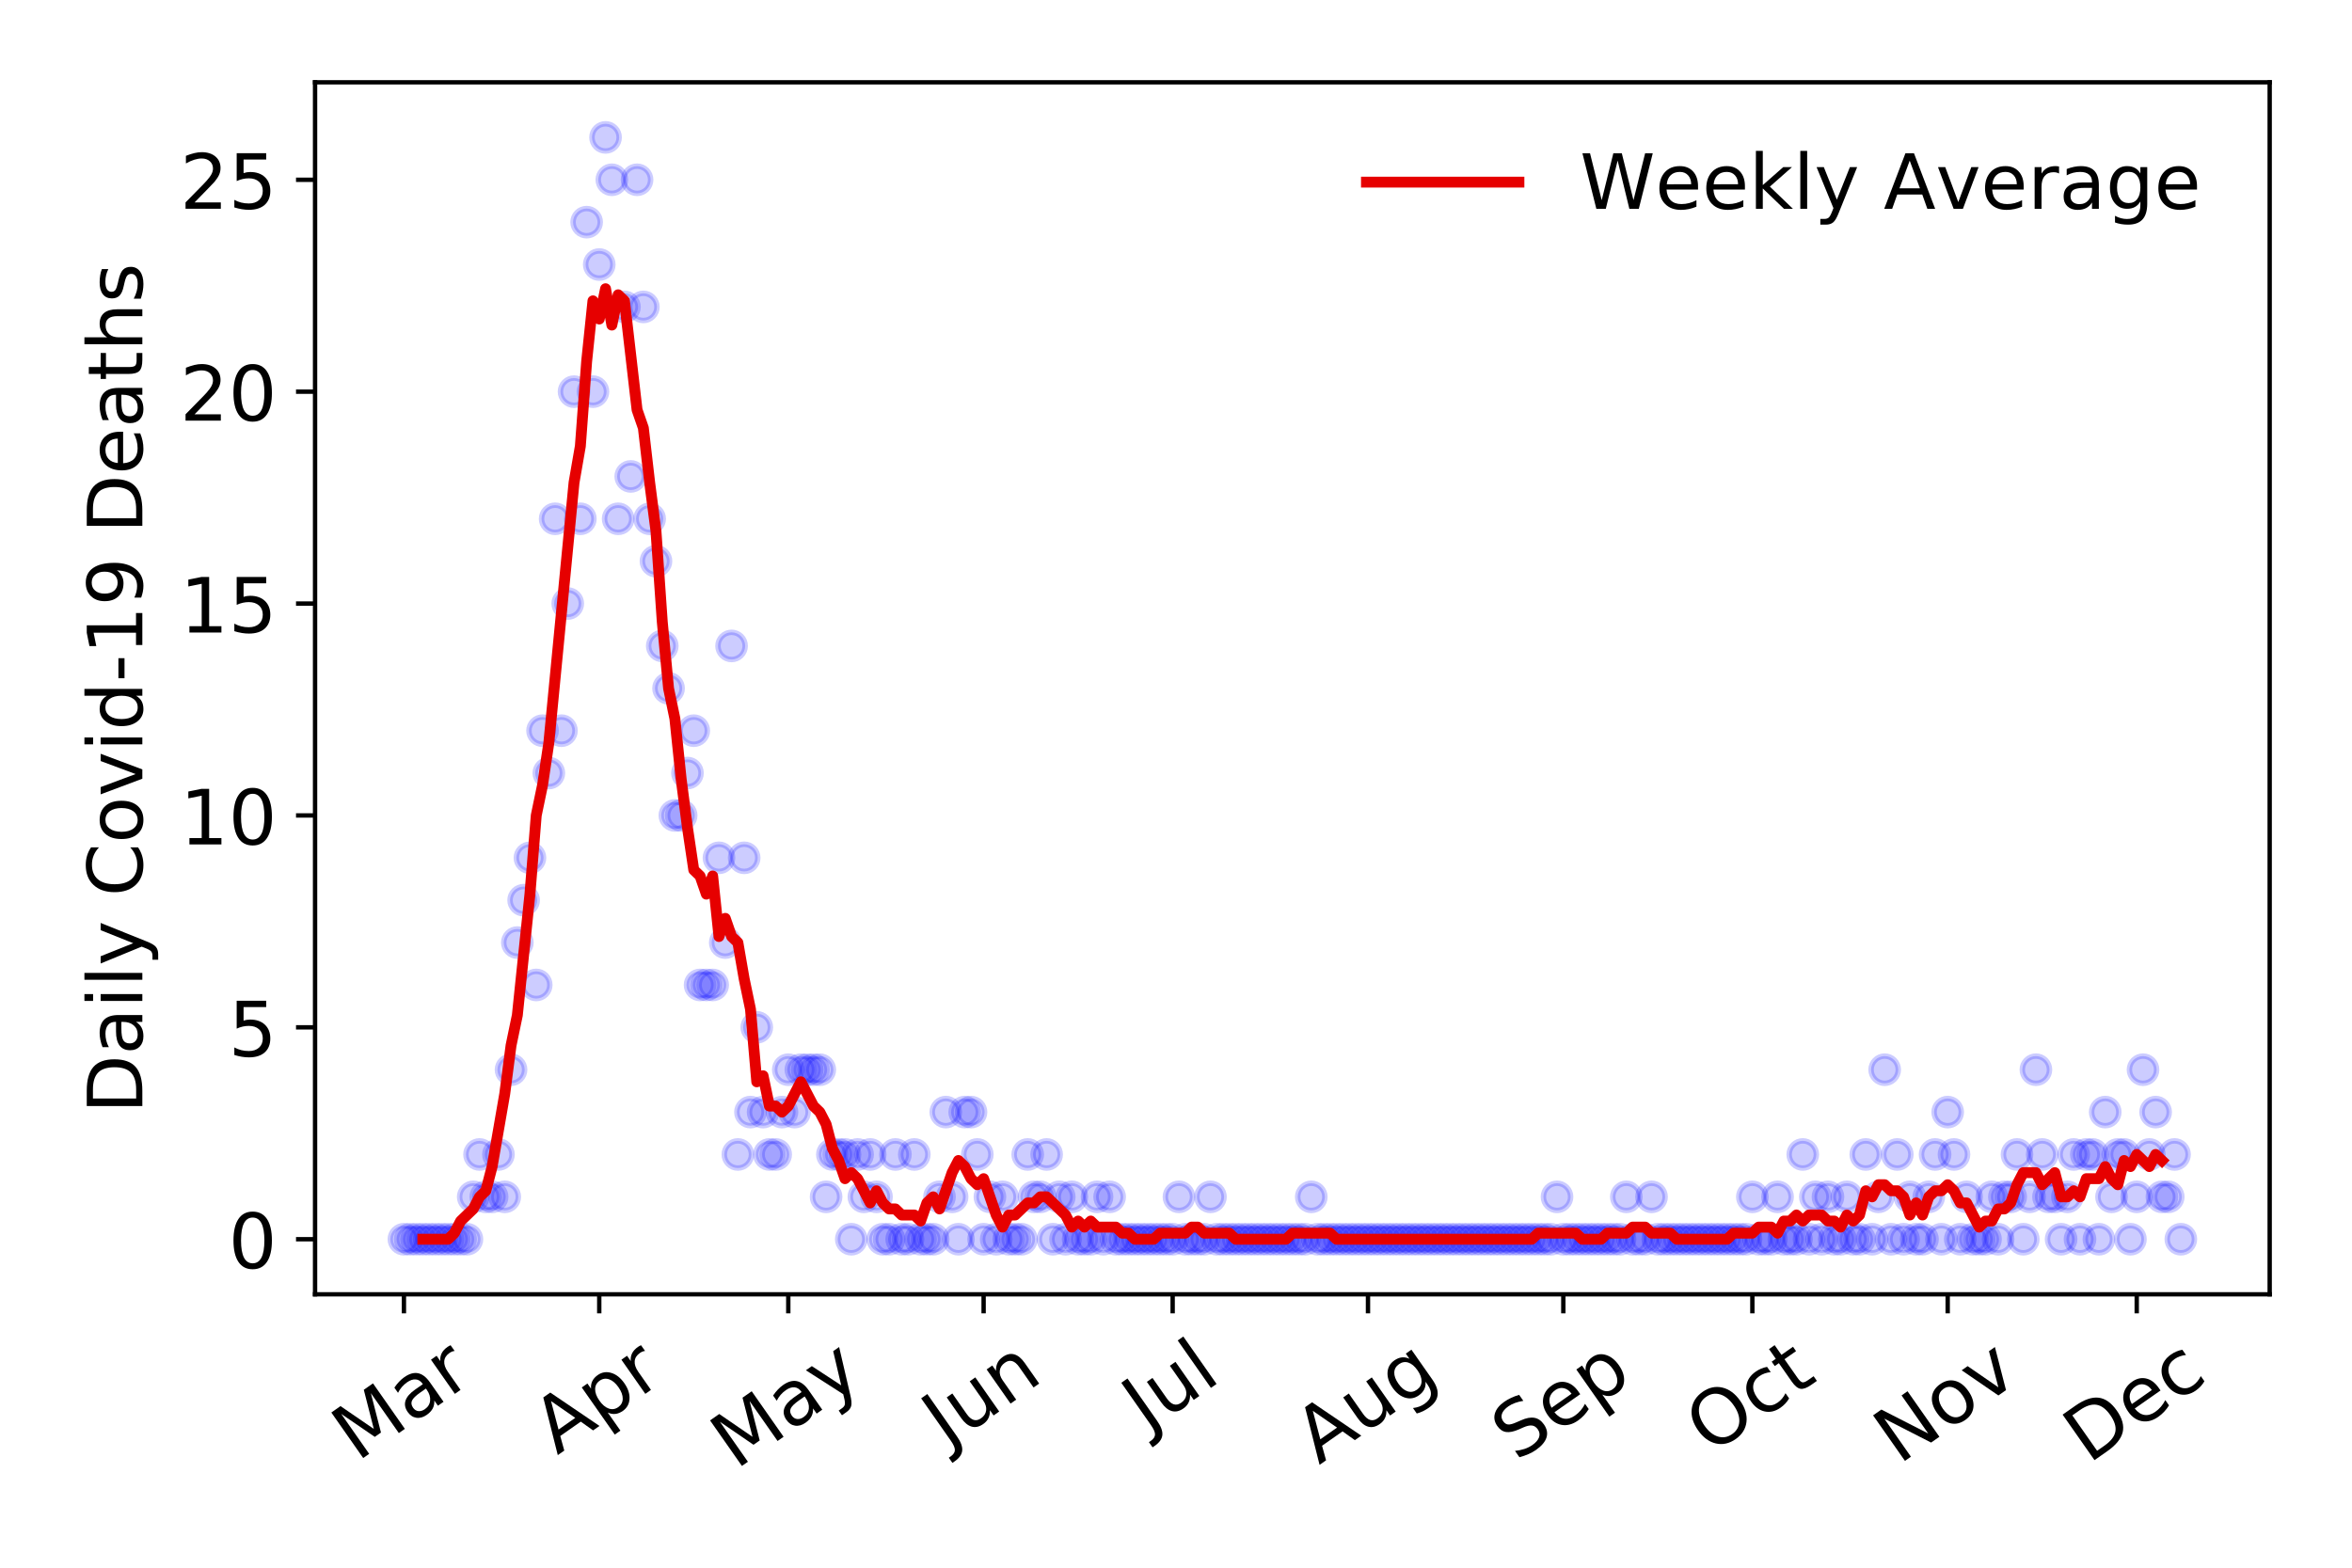 <?xml version="1.0" encoding="utf-8" standalone="no"?>
<!DOCTYPE svg PUBLIC "-//W3C//DTD SVG 1.1//EN"
  "http://www.w3.org/Graphics/SVG/1.1/DTD/svg11.dtd">
<!-- Created with matplotlib (https://matplotlib.org/) -->
<svg height="288pt" version="1.1" viewBox="0 0 432 288" width="432pt" xmlns="http://www.w3.org/2000/svg" xmlns:xlink="http://www.w3.org/1999/xlink">
 <defs>
  <style type="text/css">
*{stroke-linecap:butt;stroke-linejoin:round;}
  </style>
 </defs>
 <g id="figure_1">
  <g id="patch_1">
   <path d="M 0 288 
L 432 288 
L 432 0 
L 0 0 
z
" style="fill:#ffffff;"/>
  </g>
  <g id="axes_1">
   <g id="patch_2">
    <path d="M 57.87 237.778 
L 416.88 237.778 
L 416.88 15.12 
L 57.87 15.12 
z
" style="fill:#ffffff;"/>
   </g>
   <g id="matplotlib.axis_1">
    <g id="xtick_1">
     <g id="line2d_1">
      <defs>
       <path d="M 0 0 
L 0 3.5 
" id="m6336408a87" style="stroke:#000000;stroke-width:0.8;"/>
      </defs>
      <g>
       <use style="stroke:#000000;stroke-width:0.8;" x="74.189" xlink:href="#m6336408a87" y="237.778"/>
      </g>
     </g>
     <g id="text_1">
      <!-- Mar -->
      <defs>
       <path d="M 9.812 72.906 
L 24.516 72.906 
L 43.109 23.297 
L 61.812 72.906 
L 76.516 72.906 
L 76.516 0 
L 66.891 0 
L 66.891 64.016 
L 48.094 14.016 
L 38.188 14.016 
L 19.391 64.016 
L 19.391 0 
L 9.812 0 
z
" id="DejaVuSans-77"/>
       <path d="M 34.281 27.484 
Q 23.391 27.484 19.188 25 
Q 14.984 22.516 14.984 16.5 
Q 14.984 11.719 18.141 8.906 
Q 21.297 6.109 26.703 6.109 
Q 34.188 6.109 38.703 11.406 
Q 43.219 16.703 43.219 25.484 
L 43.219 27.484 
z
M 52.203 31.203 
L 52.203 0 
L 43.219 0 
L 43.219 8.297 
Q 40.141 3.328 35.547 0.953 
Q 30.953 -1.422 24.312 -1.422 
Q 15.922 -1.422 10.953 3.297 
Q 6 8.016 6 15.922 
Q 6 25.141 12.172 29.828 
Q 18.359 34.516 30.609 34.516 
L 43.219 34.516 
L 43.219 35.406 
Q 43.219 41.609 39.141 45 
Q 35.062 48.391 27.688 48.391 
Q 23 48.391 18.547 47.266 
Q 14.109 46.141 10.016 43.891 
L 10.016 52.203 
Q 14.938 54.109 19.578 55.047 
Q 24.219 56 28.609 56 
Q 40.484 56 46.344 49.844 
Q 52.203 43.703 52.203 31.203 
z
" id="DejaVuSans-97"/>
       <path d="M 41.109 46.297 
Q 39.594 47.172 37.812 47.578 
Q 36.031 48 33.891 48 
Q 26.266 48 22.188 43.047 
Q 18.109 38.094 18.109 28.812 
L 18.109 0 
L 9.078 0 
L 9.078 54.688 
L 18.109 54.688 
L 18.109 46.188 
Q 20.953 51.172 25.484 53.578 
Q 30.031 56 36.531 56 
Q 37.453 56 38.578 55.875 
Q 39.703 55.766 41.062 55.516 
z
" id="DejaVuSans-114"/>
      </defs>
      <g transform="translate(65.586 268.643)rotate(-35)scale(0.14 -0.14)">
       <use xlink:href="#DejaVuSans-77"/>
       <use x="86.279" xlink:href="#DejaVuSans-97"/>
       <use x="147.559" xlink:href="#DejaVuSans-114"/>
      </g>
     </g>
    </g>
    <g id="xtick_2">
     <g id="line2d_2">
      <g>
       <use style="stroke:#000000;stroke-width:0.8;" x="110.066" xlink:href="#m6336408a87" y="237.778"/>
      </g>
     </g>
     <g id="text_2">
      <!-- Apr -->
      <defs>
       <path d="M 34.188 63.188 
L 20.797 26.906 
L 47.609 26.906 
z
M 28.609 72.906 
L 39.797 72.906 
L 67.578 0 
L 57.328 0 
L 50.688 18.703 
L 17.828 18.703 
L 11.188 0 
L 0.781 0 
z
" id="DejaVuSans-65"/>
       <path d="M 18.109 8.203 
L 18.109 -20.797 
L 9.078 -20.797 
L 9.078 54.688 
L 18.109 54.688 
L 18.109 46.391 
Q 20.953 51.266 25.266 53.625 
Q 29.594 56 35.594 56 
Q 45.562 56 51.781 48.094 
Q 58.016 40.188 58.016 27.297 
Q 58.016 14.406 51.781 6.484 
Q 45.562 -1.422 35.594 -1.422 
Q 29.594 -1.422 25.266 0.953 
Q 20.953 3.328 18.109 8.203 
z
M 48.688 27.297 
Q 48.688 37.203 44.609 42.844 
Q 40.531 48.484 33.406 48.484 
Q 26.266 48.484 22.188 42.844 
Q 18.109 37.203 18.109 27.297 
Q 18.109 17.391 22.188 11.75 
Q 26.266 6.109 33.406 6.109 
Q 40.531 6.109 44.609 11.75 
Q 48.688 17.391 48.688 27.297 
z
" id="DejaVuSans-112"/>
      </defs>
      <g transform="translate(102.362 267.384)rotate(-35)scale(0.14 -0.14)">
       <use xlink:href="#DejaVuSans-65"/>
       <use x="68.408" xlink:href="#DejaVuSans-112"/>
       <use x="131.885" xlink:href="#DejaVuSans-114"/>
      </g>
     </g>
    </g>
    <g id="xtick_3">
     <g id="line2d_3">
      <g>
       <use style="stroke:#000000;stroke-width:0.8;" x="144.787" xlink:href="#m6336408a87" y="237.778"/>
      </g>
     </g>
     <g id="text_3">
      <!-- May -->
      <defs>
       <path d="M 32.172 -5.078 
Q 28.375 -14.844 24.75 -17.812 
Q 21.141 -20.797 15.094 -20.797 
L 7.906 -20.797 
L 7.906 -13.281 
L 13.188 -13.281 
Q 16.891 -13.281 18.938 -11.516 
Q 21 -9.766 23.484 -3.219 
L 25.094 0.875 
L 2.984 54.688 
L 12.5 54.688 
L 29.594 11.922 
L 46.688 54.688 
L 56.203 54.688 
z
" id="DejaVuSans-121"/>
      </defs>
      <g transform="translate(135.148 270.094)rotate(-35)scale(0.14 -0.14)">
       <use xlink:href="#DejaVuSans-77"/>
       <use x="86.279" xlink:href="#DejaVuSans-97"/>
       <use x="147.559" xlink:href="#DejaVuSans-121"/>
      </g>
     </g>
    </g>
    <g id="xtick_4">
     <g id="line2d_4">
      <g>
       <use style="stroke:#000000;stroke-width:0.8;" x="180.665" xlink:href="#m6336408a87" y="237.778"/>
      </g>
     </g>
     <g id="text_4">
      <!-- Jun -->
      <defs>
       <path d="M 9.812 72.906 
L 19.672 72.906 
L 19.672 5.078 
Q 19.672 -8.109 14.672 -14.062 
Q 9.672 -20.016 -1.422 -20.016 
L -5.172 -20.016 
L -5.172 -11.719 
L -2.094 -11.719 
Q 4.438 -11.719 7.125 -8.047 
Q 9.812 -4.391 9.812 5.078 
z
" id="DejaVuSans-74"/>
       <path d="M 8.5 21.578 
L 8.5 54.688 
L 17.484 54.688 
L 17.484 21.922 
Q 17.484 14.156 20.5 10.266 
Q 23.531 6.391 29.594 6.391 
Q 36.859 6.391 41.078 11.031 
Q 45.312 15.672 45.312 23.688 
L 45.312 54.688 
L 54.297 54.688 
L 54.297 0 
L 45.312 0 
L 45.312 8.406 
Q 42.047 3.422 37.719 1 
Q 33.406 -1.422 27.688 -1.422 
Q 18.266 -1.422 13.375 4.438 
Q 8.5 10.297 8.5 21.578 
z
M 31.109 56 
z
" id="DejaVuSans-117"/>
       <path d="M 54.891 33.016 
L 54.891 0 
L 45.906 0 
L 45.906 32.719 
Q 45.906 40.484 42.875 44.328 
Q 39.844 48.188 33.797 48.188 
Q 26.516 48.188 22.312 43.547 
Q 18.109 38.922 18.109 30.906 
L 18.109 0 
L 9.078 0 
L 9.078 54.688 
L 18.109 54.688 
L 18.109 46.188 
Q 21.344 51.125 25.703 53.562 
Q 30.078 56 35.797 56 
Q 45.219 56 50.047 50.172 
Q 54.891 44.344 54.891 33.016 
z
" id="DejaVuSans-110"/>
      </defs>
      <g transform="translate(173.921 266.039)rotate(-35)scale(0.14 -0.14)">
       <use xlink:href="#DejaVuSans-74"/>
       <use x="29.492" xlink:href="#DejaVuSans-117"/>
       <use x="92.871" xlink:href="#DejaVuSans-110"/>
      </g>
     </g>
    </g>
    <g id="xtick_5">
     <g id="line2d_5">
      <g>
       <use style="stroke:#000000;stroke-width:0.8;" x="215.385" xlink:href="#m6336408a87" y="237.778"/>
      </g>
     </g>
     <g id="text_5">
      <!-- Jul -->
      <defs>
       <path d="M 9.422 75.984 
L 18.406 75.984 
L 18.406 0 
L 9.422 0 
z
" id="DejaVuSans-108"/>
      </defs>
      <g transform="translate(210.683 263.181)rotate(-35)scale(0.14 -0.14)">
       <use xlink:href="#DejaVuSans-74"/>
       <use x="29.492" xlink:href="#DejaVuSans-117"/>
       <use x="92.871" xlink:href="#DejaVuSans-108"/>
      </g>
     </g>
    </g>
    <g id="xtick_6">
     <g id="line2d_6">
      <g>
       <use style="stroke:#000000;stroke-width:0.8;" x="251.263" xlink:href="#m6336408a87" y="237.778"/>
      </g>
     </g>
     <g id="text_6">
      <!-- Aug -->
      <defs>
       <path d="M 45.406 27.984 
Q 45.406 37.75 41.375 43.109 
Q 37.359 48.484 30.078 48.484 
Q 22.859 48.484 18.828 43.109 
Q 14.797 37.75 14.797 27.984 
Q 14.797 18.266 18.828 12.891 
Q 22.859 7.516 30.078 7.516 
Q 37.359 7.516 41.375 12.891 
Q 45.406 18.266 45.406 27.984 
z
M 54.391 6.781 
Q 54.391 -7.172 48.188 -13.984 
Q 42 -20.797 29.203 -20.797 
Q 24.469 -20.797 20.266 -20.094 
Q 16.062 -19.391 12.109 -17.922 
L 12.109 -9.188 
Q 16.062 -11.328 19.922 -12.344 
Q 23.781 -13.375 27.781 -13.375 
Q 36.625 -13.375 41.016 -8.766 
Q 45.406 -4.156 45.406 5.172 
L 45.406 9.625 
Q 42.625 4.781 38.281 2.391 
Q 33.938 0 27.875 0 
Q 17.828 0 11.672 7.656 
Q 5.516 15.328 5.516 27.984 
Q 5.516 40.672 11.672 48.328 
Q 17.828 56 27.875 56 
Q 33.938 56 38.281 53.609 
Q 42.625 51.219 45.406 46.391 
L 45.406 54.688 
L 54.391 54.688 
z
" id="DejaVuSans-103"/>
      </defs>
      <g transform="translate(242.282 269.172)rotate(-35)scale(0.14 -0.14)">
       <use xlink:href="#DejaVuSans-65"/>
       <use x="68.408" xlink:href="#DejaVuSans-117"/>
       <use x="131.787" xlink:href="#DejaVuSans-103"/>
      </g>
     </g>
    </g>
    <g id="xtick_7">
     <g id="line2d_7">
      <g>
       <use style="stroke:#000000;stroke-width:0.8;" x="287.141" xlink:href="#m6336408a87" y="237.778"/>
      </g>
     </g>
     <g id="text_7">
      <!-- Sep -->
      <defs>
       <path d="M 53.516 70.516 
L 53.516 60.891 
Q 47.906 63.578 42.922 64.891 
Q 37.938 66.219 33.297 66.219 
Q 25.25 66.219 20.875 63.094 
Q 16.5 59.969 16.5 54.203 
Q 16.5 49.359 19.406 46.891 
Q 22.312 44.438 30.422 42.922 
L 36.375 41.703 
Q 47.406 39.594 52.656 34.297 
Q 57.906 29 57.906 20.125 
Q 57.906 9.516 50.797 4.047 
Q 43.703 -1.422 29.984 -1.422 
Q 24.812 -1.422 18.969 -0.25 
Q 13.141 0.922 6.891 3.219 
L 6.891 13.375 
Q 12.891 10.016 18.656 8.297 
Q 24.422 6.594 29.984 6.594 
Q 38.422 6.594 43.016 9.906 
Q 47.609 13.234 47.609 19.391 
Q 47.609 24.75 44.312 27.781 
Q 41.016 30.812 33.5 32.328 
L 27.484 33.5 
Q 16.453 35.688 11.516 40.375 
Q 6.594 45.062 6.594 53.422 
Q 6.594 63.094 13.406 68.656 
Q 20.219 74.219 32.172 74.219 
Q 37.312 74.219 42.625 73.281 
Q 47.953 72.359 53.516 70.516 
z
" id="DejaVuSans-83"/>
       <path d="M 56.203 29.594 
L 56.203 25.203 
L 14.891 25.203 
Q 15.484 15.922 20.484 11.062 
Q 25.484 6.203 34.422 6.203 
Q 39.594 6.203 44.453 7.469 
Q 49.312 8.734 54.109 11.281 
L 54.109 2.781 
Q 49.266 0.734 44.188 -0.344 
Q 39.109 -1.422 33.891 -1.422 
Q 20.797 -1.422 13.156 6.188 
Q 5.516 13.812 5.516 26.812 
Q 5.516 40.234 12.766 48.109 
Q 20.016 56 32.328 56 
Q 43.359 56 49.781 48.891 
Q 56.203 41.797 56.203 29.594 
z
M 47.219 32.234 
Q 47.125 39.594 43.094 43.984 
Q 39.062 48.391 32.422 48.391 
Q 24.906 48.391 20.391 44.141 
Q 15.875 39.891 15.188 32.172 
z
" id="DejaVuSans-101"/>
      </defs>
      <g transform="translate(278.548 268.629)rotate(-35)scale(0.14 -0.14)">
       <use xlink:href="#DejaVuSans-83"/>
       <use x="63.477" xlink:href="#DejaVuSans-101"/>
       <use x="125" xlink:href="#DejaVuSans-112"/>
      </g>
     </g>
    </g>
    <g id="xtick_8">
     <g id="line2d_8">
      <g>
       <use style="stroke:#000000;stroke-width:0.8;" x="321.862" xlink:href="#m6336408a87" y="237.778"/>
      </g>
     </g>
     <g id="text_8">
      <!-- Oct -->
      <defs>
       <path d="M 39.406 66.219 
Q 28.656 66.219 22.328 58.203 
Q 16.016 50.203 16.016 36.375 
Q 16.016 22.609 22.328 14.594 
Q 28.656 6.594 39.406 6.594 
Q 50.141 6.594 56.422 14.594 
Q 62.703 22.609 62.703 36.375 
Q 62.703 50.203 56.422 58.203 
Q 50.141 66.219 39.406 66.219 
z
M 39.406 74.219 
Q 54.734 74.219 63.906 63.938 
Q 73.094 53.656 73.094 36.375 
Q 73.094 19.141 63.906 8.859 
Q 54.734 -1.422 39.406 -1.422 
Q 24.031 -1.422 14.812 8.828 
Q 5.609 19.094 5.609 36.375 
Q 5.609 53.656 14.812 63.938 
Q 24.031 74.219 39.406 74.219 
z
" id="DejaVuSans-79"/>
       <path d="M 48.781 52.594 
L 48.781 44.188 
Q 44.969 46.297 41.141 47.344 
Q 37.312 48.391 33.406 48.391 
Q 24.656 48.391 19.812 42.844 
Q 14.984 37.312 14.984 27.297 
Q 14.984 17.281 19.812 11.734 
Q 24.656 6.203 33.406 6.203 
Q 37.312 6.203 41.141 7.25 
Q 44.969 8.297 48.781 10.406 
L 48.781 2.094 
Q 45.016 0.344 40.984 -0.531 
Q 36.969 -1.422 32.422 -1.422 
Q 20.062 -1.422 12.781 6.344 
Q 5.516 14.109 5.516 27.297 
Q 5.516 40.672 12.859 48.328 
Q 20.219 56 33.016 56 
Q 37.156 56 41.109 55.141 
Q 45.062 54.297 48.781 52.594 
z
" id="DejaVuSans-99"/>
       <path d="M 18.312 70.219 
L 18.312 54.688 
L 36.812 54.688 
L 36.812 47.703 
L 18.312 47.703 
L 18.312 18.016 
Q 18.312 11.328 20.141 9.422 
Q 21.969 7.516 27.594 7.516 
L 36.812 7.516 
L 36.812 0 
L 27.594 0 
Q 17.188 0 13.234 3.875 
Q 9.281 7.766 9.281 18.016 
L 9.281 47.703 
L 2.688 47.703 
L 2.688 54.688 
L 9.281 54.688 
L 9.281 70.219 
z
" id="DejaVuSans-116"/>
      </defs>
      <g transform="translate(314.163 267.377)rotate(-35)scale(0.14 -0.14)">
       <use xlink:href="#DejaVuSans-79"/>
       <use x="78.711" xlink:href="#DejaVuSans-99"/>
       <use x="133.691" xlink:href="#DejaVuSans-116"/>
      </g>
     </g>
    </g>
    <g id="xtick_9">
     <g id="line2d_9">
      <g>
       <use style="stroke:#000000;stroke-width:0.8;" x="357.739" xlink:href="#m6336408a87" y="237.778"/>
      </g>
     </g>
     <g id="text_9">
      <!-- Nov -->
      <defs>
       <path d="M 9.812 72.906 
L 23.094 72.906 
L 55.422 11.922 
L 55.422 72.906 
L 64.984 72.906 
L 64.984 0 
L 51.703 0 
L 19.391 60.984 
L 19.391 0 
L 9.812 0 
z
" id="DejaVuSans-78"/>
       <path d="M 30.609 48.391 
Q 23.391 48.391 19.188 42.75 
Q 14.984 37.109 14.984 27.297 
Q 14.984 17.484 19.156 11.844 
Q 23.344 6.203 30.609 6.203 
Q 37.797 6.203 41.984 11.859 
Q 46.188 17.531 46.188 27.297 
Q 46.188 37.016 41.984 42.703 
Q 37.797 48.391 30.609 48.391 
z
M 30.609 56 
Q 42.328 56 49.016 48.375 
Q 55.719 40.766 55.719 27.297 
Q 55.719 13.875 49.016 6.219 
Q 42.328 -1.422 30.609 -1.422 
Q 18.844 -1.422 12.172 6.219 
Q 5.516 13.875 5.516 27.297 
Q 5.516 40.766 12.172 48.375 
Q 18.844 56 30.609 56 
z
" id="DejaVuSans-111"/>
       <path d="M 2.984 54.688 
L 12.5 54.688 
L 29.594 8.797 
L 46.688 54.688 
L 56.203 54.688 
L 35.688 0 
L 23.484 0 
z
" id="DejaVuSans-118"/>
      </defs>
      <g transform="translate(348.763 269.166)rotate(-35)scale(0.14 -0.14)">
       <use xlink:href="#DejaVuSans-78"/>
       <use x="74.805" xlink:href="#DejaVuSans-111"/>
       <use x="135.986" xlink:href="#DejaVuSans-118"/>
      </g>
     </g>
    </g>
    <g id="xtick_10">
     <g id="line2d_10">
      <g>
       <use style="stroke:#000000;stroke-width:0.8;" x="392.46" xlink:href="#m6336408a87" y="237.778"/>
      </g>
     </g>
     <g id="text_10">
      <!-- Dec -->
      <defs>
       <path d="M 19.672 64.797 
L 19.672 8.109 
L 31.594 8.109 
Q 46.688 8.109 53.688 14.938 
Q 60.688 21.781 60.688 36.531 
Q 60.688 51.172 53.688 57.984 
Q 46.688 64.797 31.594 64.797 
z
M 9.812 72.906 
L 30.078 72.906 
Q 51.266 72.906 61.172 64.094 
Q 71.094 55.281 71.094 36.531 
Q 71.094 17.672 61.125 8.828 
Q 51.172 0 30.078 0 
L 9.812 0 
z
" id="DejaVuSans-68"/>
      </defs>
      <g transform="translate(383.579 269.032)rotate(-35)scale(0.14 -0.14)">
       <use xlink:href="#DejaVuSans-68"/>
       <use x="77.002" xlink:href="#DejaVuSans-101"/>
       <use x="138.525" xlink:href="#DejaVuSans-99"/>
      </g>
     </g>
    </g>
   </g>
   <g id="matplotlib.axis_2">
    <g id="ytick_1">
     <g id="line2d_11">
      <defs>
       <path d="M 0 0 
L -3.5 0 
" id="mfeb11480a4" style="stroke:#000000;stroke-width:0.8;"/>
      </defs>
      <g>
       <use style="stroke:#000000;stroke-width:0.8;" x="57.87" xlink:href="#mfeb11480a4" y="227.657"/>
      </g>
     </g>
     <g id="text_11">
      <!-- 0 -->
      <defs>
       <path d="M 31.781 66.406 
Q 24.172 66.406 20.328 58.906 
Q 16.5 51.422 16.5 36.375 
Q 16.5 21.391 20.328 13.891 
Q 24.172 6.391 31.781 6.391 
Q 39.453 6.391 43.281 13.891 
Q 47.125 21.391 47.125 36.375 
Q 47.125 51.422 43.281 58.906 
Q 39.453 66.406 31.781 66.406 
z
M 31.781 74.219 
Q 44.047 74.219 50.516 64.516 
Q 56.984 54.828 56.984 36.375 
Q 56.984 17.969 50.516 8.266 
Q 44.047 -1.422 31.781 -1.422 
Q 19.531 -1.422 13.062 8.266 
Q 6.594 17.969 6.594 36.375 
Q 6.594 54.828 13.062 64.516 
Q 19.531 74.219 31.781 74.219 
z
" id="DejaVuSans-48"/>
      </defs>
      <g transform="translate(41.962 232.976)scale(0.14 -0.14)">
       <use xlink:href="#DejaVuSans-48"/>
      </g>
     </g>
    </g>
    <g id="ytick_2">
     <g id="line2d_12">
      <g>
       <use style="stroke:#000000;stroke-width:0.8;" x="57.87" xlink:href="#mfeb11480a4" y="188.731"/>
      </g>
     </g>
     <g id="text_12">
      <!-- 5 -->
      <defs>
       <path d="M 10.797 72.906 
L 49.516 72.906 
L 49.516 64.594 
L 19.828 64.594 
L 19.828 46.734 
Q 21.969 47.469 24.109 47.828 
Q 26.266 48.188 28.422 48.188 
Q 40.625 48.188 47.75 41.5 
Q 54.891 34.812 54.891 23.391 
Q 54.891 11.625 47.562 5.094 
Q 40.234 -1.422 26.906 -1.422 
Q 22.312 -1.422 17.547 -0.641 
Q 12.797 0.141 7.719 1.703 
L 7.719 11.625 
Q 12.109 9.234 16.797 8.062 
Q 21.484 6.891 26.703 6.891 
Q 35.156 6.891 40.078 11.328 
Q 45.016 15.766 45.016 23.391 
Q 45.016 31 40.078 35.438 
Q 35.156 39.891 26.703 39.891 
Q 22.75 39.891 18.812 39.016 
Q 14.891 38.141 10.797 36.281 
z
" id="DejaVuSans-53"/>
      </defs>
      <g transform="translate(41.962 194.05)scale(0.14 -0.14)">
       <use xlink:href="#DejaVuSans-53"/>
      </g>
     </g>
    </g>
    <g id="ytick_3">
     <g id="line2d_13">
      <g>
       <use style="stroke:#000000;stroke-width:0.8;" x="57.87" xlink:href="#mfeb11480a4" y="149.805"/>
      </g>
     </g>
     <g id="text_13">
      <!-- 10 -->
      <defs>
       <path d="M 12.406 8.297 
L 28.516 8.297 
L 28.516 63.922 
L 10.984 60.406 
L 10.984 69.391 
L 28.422 72.906 
L 38.281 72.906 
L 38.281 8.297 
L 54.391 8.297 
L 54.391 0 
L 12.406 0 
z
" id="DejaVuSans-49"/>
      </defs>
      <g transform="translate(33.055 155.124)scale(0.14 -0.14)">
       <use xlink:href="#DejaVuSans-49"/>
       <use x="63.623" xlink:href="#DejaVuSans-48"/>
      </g>
     </g>
    </g>
    <g id="ytick_4">
     <g id="line2d_14">
      <g>
       <use style="stroke:#000000;stroke-width:0.8;" x="57.87" xlink:href="#mfeb11480a4" y="110.879"/>
      </g>
     </g>
     <g id="text_14">
      <!-- 15 -->
      <g transform="translate(33.055 116.197)scale(0.14 -0.14)">
       <use xlink:href="#DejaVuSans-49"/>
       <use x="63.623" xlink:href="#DejaVuSans-53"/>
      </g>
     </g>
    </g>
    <g id="ytick_5">
     <g id="line2d_15">
      <g>
       <use style="stroke:#000000;stroke-width:0.8;" x="57.87" xlink:href="#mfeb11480a4" y="71.952"/>
      </g>
     </g>
     <g id="text_15">
      <!-- 20 -->
      <defs>
       <path d="M 19.188 8.297 
L 53.609 8.297 
L 53.609 0 
L 7.328 0 
L 7.328 8.297 
Q 12.938 14.109 22.625 23.891 
Q 32.328 33.688 34.812 36.531 
Q 39.547 41.844 41.422 45.531 
Q 43.312 49.219 43.312 52.781 
Q 43.312 58.594 39.234 62.25 
Q 35.156 65.922 28.609 65.922 
Q 23.969 65.922 18.812 64.312 
Q 13.672 62.703 7.812 59.422 
L 7.812 69.391 
Q 13.766 71.781 18.938 73 
Q 24.125 74.219 28.422 74.219 
Q 39.75 74.219 46.484 68.547 
Q 53.219 62.891 53.219 53.422 
Q 53.219 48.922 51.531 44.891 
Q 49.859 40.875 45.406 35.406 
Q 44.188 33.984 37.641 27.219 
Q 31.109 20.453 19.188 8.297 
z
" id="DejaVuSans-50"/>
      </defs>
      <g transform="translate(33.055 77.271)scale(0.14 -0.14)">
       <use xlink:href="#DejaVuSans-50"/>
       <use x="63.623" xlink:href="#DejaVuSans-48"/>
      </g>
     </g>
    </g>
    <g id="ytick_6">
     <g id="line2d_16">
      <g>
       <use style="stroke:#000000;stroke-width:0.8;" x="57.87" xlink:href="#mfeb11480a4" y="33.026"/>
      </g>
     </g>
     <g id="text_16">
      <!-- 25 -->
      <g transform="translate(33.055 38.345)scale(0.14 -0.14)">
       <use xlink:href="#DejaVuSans-50"/>
       <use x="63.623" xlink:href="#DejaVuSans-53"/>
      </g>
     </g>
    </g>
    <g id="text_17">
     <!-- Daily Covid-19 Deaths -->
     <defs>
      <path d="M 9.422 54.688 
L 18.406 54.688 
L 18.406 0 
L 9.422 0 
z
M 9.422 75.984 
L 18.406 75.984 
L 18.406 64.594 
L 9.422 64.594 
z
" id="DejaVuSans-105"/>
      <path id="DejaVuSans-32"/>
      <path d="M 64.406 67.281 
L 64.406 56.891 
Q 59.422 61.531 53.781 63.812 
Q 48.141 66.109 41.797 66.109 
Q 29.297 66.109 22.656 58.469 
Q 16.016 50.828 16.016 36.375 
Q 16.016 21.969 22.656 14.328 
Q 29.297 6.688 41.797 6.688 
Q 48.141 6.688 53.781 8.984 
Q 59.422 11.281 64.406 15.922 
L 64.406 5.609 
Q 59.234 2.094 53.438 0.328 
Q 47.656 -1.422 41.219 -1.422 
Q 24.656 -1.422 15.125 8.703 
Q 5.609 18.844 5.609 36.375 
Q 5.609 53.953 15.125 64.078 
Q 24.656 74.219 41.219 74.219 
Q 47.75 74.219 53.531 72.484 
Q 59.328 70.75 64.406 67.281 
z
" id="DejaVuSans-67"/>
      <path d="M 45.406 46.391 
L 45.406 75.984 
L 54.391 75.984 
L 54.391 0 
L 45.406 0 
L 45.406 8.203 
Q 42.578 3.328 38.25 0.953 
Q 33.938 -1.422 27.875 -1.422 
Q 17.969 -1.422 11.734 6.484 
Q 5.516 14.406 5.516 27.297 
Q 5.516 40.188 11.734 48.094 
Q 17.969 56 27.875 56 
Q 33.938 56 38.25 53.625 
Q 42.578 51.266 45.406 46.391 
z
M 14.797 27.297 
Q 14.797 17.391 18.875 11.75 
Q 22.953 6.109 30.078 6.109 
Q 37.203 6.109 41.297 11.75 
Q 45.406 17.391 45.406 27.297 
Q 45.406 37.203 41.297 42.844 
Q 37.203 48.484 30.078 48.484 
Q 22.953 48.484 18.875 42.844 
Q 14.797 37.203 14.797 27.297 
z
" id="DejaVuSans-100"/>
      <path d="M 4.891 31.391 
L 31.203 31.391 
L 31.203 23.391 
L 4.891 23.391 
z
" id="DejaVuSans-45"/>
      <path d="M 10.984 1.516 
L 10.984 10.5 
Q 14.703 8.734 18.5 7.812 
Q 22.312 6.891 25.984 6.891 
Q 35.75 6.891 40.891 13.453 
Q 46.047 20.016 46.781 33.406 
Q 43.953 29.203 39.594 26.953 
Q 35.25 24.703 29.984 24.703 
Q 19.047 24.703 12.672 31.312 
Q 6.297 37.938 6.297 49.422 
Q 6.297 60.641 12.938 67.422 
Q 19.578 74.219 30.609 74.219 
Q 43.266 74.219 49.922 64.516 
Q 56.594 54.828 56.594 36.375 
Q 56.594 19.141 48.406 8.859 
Q 40.234 -1.422 26.422 -1.422 
Q 22.703 -1.422 18.891 -0.688 
Q 15.094 0.047 10.984 1.516 
z
M 30.609 32.422 
Q 37.25 32.422 41.125 36.953 
Q 45.016 41.5 45.016 49.422 
Q 45.016 57.281 41.125 61.844 
Q 37.25 66.406 30.609 66.406 
Q 23.969 66.406 20.094 61.844 
Q 16.219 57.281 16.219 49.422 
Q 16.219 41.5 20.094 36.953 
Q 23.969 32.422 30.609 32.422 
z
" id="DejaVuSans-57"/>
      <path d="M 54.891 33.016 
L 54.891 0 
L 45.906 0 
L 45.906 32.719 
Q 45.906 40.484 42.875 44.328 
Q 39.844 48.188 33.797 48.188 
Q 26.516 48.188 22.312 43.547 
Q 18.109 38.922 18.109 30.906 
L 18.109 0 
L 9.078 0 
L 9.078 75.984 
L 18.109 75.984 
L 18.109 46.188 
Q 21.344 51.125 25.703 53.562 
Q 30.078 56 35.797 56 
Q 45.219 56 50.047 50.172 
Q 54.891 44.344 54.891 33.016 
z
" id="DejaVuSans-104"/>
      <path d="M 44.281 53.078 
L 44.281 44.578 
Q 40.484 46.531 36.375 47.5 
Q 32.281 48.484 27.875 48.484 
Q 21.188 48.484 17.844 46.438 
Q 14.5 44.391 14.5 40.281 
Q 14.5 37.156 16.891 35.375 
Q 19.281 33.594 26.516 31.984 
L 29.594 31.297 
Q 39.156 29.25 43.188 25.516 
Q 47.219 21.781 47.219 15.094 
Q 47.219 7.469 41.188 3.016 
Q 35.156 -1.422 24.609 -1.422 
Q 20.219 -1.422 15.453 -0.562 
Q 10.688 0.297 5.422 2 
L 5.422 11.281 
Q 10.406 8.688 15.234 7.391 
Q 20.062 6.109 24.812 6.109 
Q 31.156 6.109 34.562 8.281 
Q 37.984 10.453 37.984 14.406 
Q 37.984 18.062 35.516 20.016 
Q 33.062 21.969 24.703 23.781 
L 21.578 24.516 
Q 13.234 26.266 9.516 29.906 
Q 5.812 33.547 5.812 39.891 
Q 5.812 47.609 11.281 51.797 
Q 16.75 56 26.812 56 
Q 31.781 56 36.172 55.266 
Q 40.578 54.547 44.281 53.078 
z
" id="DejaVuSans-115"/>
     </defs>
     <g transform="translate(26.143 204.56)rotate(-90)scale(0.14 -0.14)">
      <use xlink:href="#DejaVuSans-68"/>
      <use x="77.002" xlink:href="#DejaVuSans-97"/>
      <use x="138.281" xlink:href="#DejaVuSans-105"/>
      <use x="166.064" xlink:href="#DejaVuSans-108"/>
      <use x="193.848" xlink:href="#DejaVuSans-121"/>
      <use x="253.027" xlink:href="#DejaVuSans-32"/>
      <use x="284.814" xlink:href="#DejaVuSans-67"/>
      <use x="354.639" xlink:href="#DejaVuSans-111"/>
      <use x="415.82" xlink:href="#DejaVuSans-118"/>
      <use x="475" xlink:href="#DejaVuSans-105"/>
      <use x="502.783" xlink:href="#DejaVuSans-100"/>
      <use x="566.26" xlink:href="#DejaVuSans-45"/>
      <use x="602.344" xlink:href="#DejaVuSans-49"/>
      <use x="665.967" xlink:href="#DejaVuSans-57"/>
      <use x="729.59" xlink:href="#DejaVuSans-32"/>
      <use x="761.377" xlink:href="#DejaVuSans-68"/>
      <use x="838.379" xlink:href="#DejaVuSans-101"/>
      <use x="899.902" xlink:href="#DejaVuSans-97"/>
      <use x="961.182" xlink:href="#DejaVuSans-116"/>
      <use x="1000.391" xlink:href="#DejaVuSans-104"/>
      <use x="1063.77" xlink:href="#DejaVuSans-115"/>
     </g>
    </g>
   </g>
   <g id="line2d_17">
    <defs>
     <path d="M 0 2.5 
C 0.663 2.5 1.299 2.237 1.768 1.768 
C 2.237 1.299 2.5 0.663 2.5 0 
C 2.5 -0.663 2.237 -1.299 1.768 -1.768 
C 1.299 -2.237 0.663 -2.5 0 -2.5 
C -0.663 -2.5 -1.299 -2.237 -1.768 -1.768 
C -2.237 -1.299 -2.5 -0.663 -2.5 0 
C -2.5 0.663 -2.237 1.299 -1.768 1.768 
C -1.299 2.237 -0.663 2.5 0 2.5 
z
" id="m8d9972d615" style="stroke:#0000ff;stroke-opacity:0.2;"/>
    </defs>
    <g clip-path="url(#pe2b8767ad4)">
     <use style="fill:#0000ff;fill-opacity:0.2;stroke:#0000ff;stroke-opacity:0.2;" x="74.189" xlink:href="#m8d9972d615" y="227.657"/>
     <use style="fill:#0000ff;fill-opacity:0.2;stroke:#0000ff;stroke-opacity:0.2;" x="75.346" xlink:href="#m8d9972d615" y="227.657"/>
     <use style="fill:#0000ff;fill-opacity:0.2;stroke:#0000ff;stroke-opacity:0.2;" x="76.503" xlink:href="#m8d9972d615" y="227.657"/>
     <use style="fill:#0000ff;fill-opacity:0.2;stroke:#0000ff;stroke-opacity:0.2;" x="77.661" xlink:href="#m8d9972d615" y="227.657"/>
     <use style="fill:#0000ff;fill-opacity:0.2;stroke:#0000ff;stroke-opacity:0.2;" x="78.818" xlink:href="#m8d9972d615" y="227.657"/>
     <use style="fill:#0000ff;fill-opacity:0.2;stroke:#0000ff;stroke-opacity:0.2;" x="79.975" xlink:href="#m8d9972d615" y="227.657"/>
     <use style="fill:#0000ff;fill-opacity:0.2;stroke:#0000ff;stroke-opacity:0.2;" x="81.133" xlink:href="#m8d9972d615" y="227.657"/>
     <use style="fill:#0000ff;fill-opacity:0.2;stroke:#0000ff;stroke-opacity:0.2;" x="82.29" xlink:href="#m8d9972d615" y="227.657"/>
     <use style="fill:#0000ff;fill-opacity:0.2;stroke:#0000ff;stroke-opacity:0.2;" x="83.447" xlink:href="#m8d9972d615" y="227.657"/>
     <use style="fill:#0000ff;fill-opacity:0.2;stroke:#0000ff;stroke-opacity:0.2;" x="84.605" xlink:href="#m8d9972d615" y="227.657"/>
     <use style="fill:#0000ff;fill-opacity:0.2;stroke:#0000ff;stroke-opacity:0.2;" x="85.762" xlink:href="#m8d9972d615" y="227.657"/>
     <use style="fill:#0000ff;fill-opacity:0.2;stroke:#0000ff;stroke-opacity:0.2;" x="86.919" xlink:href="#m8d9972d615" y="219.872"/>
     <use style="fill:#0000ff;fill-opacity:0.2;stroke:#0000ff;stroke-opacity:0.2;" x="88.077" xlink:href="#m8d9972d615" y="212.087"/>
     <use style="fill:#0000ff;fill-opacity:0.2;stroke:#0000ff;stroke-opacity:0.2;" x="89.234" xlink:href="#m8d9972d615" y="219.872"/>
     <use style="fill:#0000ff;fill-opacity:0.2;stroke:#0000ff;stroke-opacity:0.2;" x="90.392" xlink:href="#m8d9972d615" y="219.872"/>
     <use style="fill:#0000ff;fill-opacity:0.2;stroke:#0000ff;stroke-opacity:0.2;" x="91.549" xlink:href="#m8d9972d615" y="212.087"/>
     <use style="fill:#0000ff;fill-opacity:0.2;stroke:#0000ff;stroke-opacity:0.2;" x="92.706" xlink:href="#m8d9972d615" y="219.872"/>
     <use style="fill:#0000ff;fill-opacity:0.2;stroke:#0000ff;stroke-opacity:0.2;" x="93.864" xlink:href="#m8d9972d615" y="196.516"/>
     <use style="fill:#0000ff;fill-opacity:0.2;stroke:#0000ff;stroke-opacity:0.2;" x="95.021" xlink:href="#m8d9972d615" y="173.161"/>
     <use style="fill:#0000ff;fill-opacity:0.2;stroke:#0000ff;stroke-opacity:0.2;" x="96.178" xlink:href="#m8d9972d615" y="165.375"/>
     <use style="fill:#0000ff;fill-opacity:0.2;stroke:#0000ff;stroke-opacity:0.2;" x="97.336" xlink:href="#m8d9972d615" y="157.59"/>
     <use style="fill:#0000ff;fill-opacity:0.2;stroke:#0000ff;stroke-opacity:0.2;" x="98.493" xlink:href="#m8d9972d615" y="180.946"/>
     <use style="fill:#0000ff;fill-opacity:0.2;stroke:#0000ff;stroke-opacity:0.2;" x="99.65" xlink:href="#m8d9972d615" y="134.234"/>
     <use style="fill:#0000ff;fill-opacity:0.2;stroke:#0000ff;stroke-opacity:0.2;" x="100.808" xlink:href="#m8d9972d615" y="142.02"/>
     <use style="fill:#0000ff;fill-opacity:0.2;stroke:#0000ff;stroke-opacity:0.2;" x="101.965" xlink:href="#m8d9972d615" y="95.308"/>
     <use style="fill:#0000ff;fill-opacity:0.2;stroke:#0000ff;stroke-opacity:0.2;" x="103.122" xlink:href="#m8d9972d615" y="134.234"/>
     <use style="fill:#0000ff;fill-opacity:0.2;stroke:#0000ff;stroke-opacity:0.2;" x="104.28" xlink:href="#m8d9972d615" y="110.879"/>
     <use style="fill:#0000ff;fill-opacity:0.2;stroke:#0000ff;stroke-opacity:0.2;" x="105.437" xlink:href="#m8d9972d615" y="71.952"/>
     <use style="fill:#0000ff;fill-opacity:0.2;stroke:#0000ff;stroke-opacity:0.2;" x="106.594" xlink:href="#m8d9972d615" y="95.308"/>
     <use style="fill:#0000ff;fill-opacity:0.2;stroke:#0000ff;stroke-opacity:0.2;" x="107.752" xlink:href="#m8d9972d615" y="40.811"/>
     <use style="fill:#0000ff;fill-opacity:0.2;stroke:#0000ff;stroke-opacity:0.2;" x="108.909" xlink:href="#m8d9972d615" y="71.952"/>
     <use style="fill:#0000ff;fill-opacity:0.2;stroke:#0000ff;stroke-opacity:0.2;" x="110.066" xlink:href="#m8d9972d615" y="48.597"/>
     <use style="fill:#0000ff;fill-opacity:0.2;stroke:#0000ff;stroke-opacity:0.2;" x="111.224" xlink:href="#m8d9972d615" y="25.241"/>
     <use style="fill:#0000ff;fill-opacity:0.2;stroke:#0000ff;stroke-opacity:0.2;" x="112.381" xlink:href="#m8d9972d615" y="33.026"/>
     <use style="fill:#0000ff;fill-opacity:0.2;stroke:#0000ff;stroke-opacity:0.2;" x="113.539" xlink:href="#m8d9972d615" y="95.308"/>
     <use style="fill:#0000ff;fill-opacity:0.2;stroke:#0000ff;stroke-opacity:0.2;" x="114.696" xlink:href="#m8d9972d615" y="56.382"/>
     <use style="fill:#0000ff;fill-opacity:0.2;stroke:#0000ff;stroke-opacity:0.2;" x="115.853" xlink:href="#m8d9972d615" y="87.523"/>
     <use style="fill:#0000ff;fill-opacity:0.2;stroke:#0000ff;stroke-opacity:0.2;" x="117.011" xlink:href="#m8d9972d615" y="33.026"/>
     <use style="fill:#0000ff;fill-opacity:0.2;stroke:#0000ff;stroke-opacity:0.2;" x="118.168" xlink:href="#m8d9972d615" y="56.382"/>
     <use style="fill:#0000ff;fill-opacity:0.2;stroke:#0000ff;stroke-opacity:0.2;" x="119.325" xlink:href="#m8d9972d615" y="95.308"/>
     <use style="fill:#0000ff;fill-opacity:0.2;stroke:#0000ff;stroke-opacity:0.2;" x="120.483" xlink:href="#m8d9972d615" y="103.093"/>
     <use style="fill:#0000ff;fill-opacity:0.2;stroke:#0000ff;stroke-opacity:0.2;" x="121.64" xlink:href="#m8d9972d615" y="118.664"/>
     <use style="fill:#0000ff;fill-opacity:0.2;stroke:#0000ff;stroke-opacity:0.2;" x="122.797" xlink:href="#m8d9972d615" y="126.449"/>
     <use style="fill:#0000ff;fill-opacity:0.2;stroke:#0000ff;stroke-opacity:0.2;" x="123.955" xlink:href="#m8d9972d615" y="149.805"/>
     <use style="fill:#0000ff;fill-opacity:0.2;stroke:#0000ff;stroke-opacity:0.2;" x="125.112" xlink:href="#m8d9972d615" y="149.805"/>
     <use style="fill:#0000ff;fill-opacity:0.2;stroke:#0000ff;stroke-opacity:0.2;" x="126.269" xlink:href="#m8d9972d615" y="142.02"/>
     <use style="fill:#0000ff;fill-opacity:0.2;stroke:#0000ff;stroke-opacity:0.2;" x="127.427" xlink:href="#m8d9972d615" y="134.234"/>
     <use style="fill:#0000ff;fill-opacity:0.2;stroke:#0000ff;stroke-opacity:0.2;" x="128.584" xlink:href="#m8d9972d615" y="180.946"/>
     <use style="fill:#0000ff;fill-opacity:0.2;stroke:#0000ff;stroke-opacity:0.2;" x="129.741" xlink:href="#m8d9972d615" y="180.946"/>
     <use style="fill:#0000ff;fill-opacity:0.2;stroke:#0000ff;stroke-opacity:0.2;" x="130.899" xlink:href="#m8d9972d615" y="180.946"/>
     <use style="fill:#0000ff;fill-opacity:0.2;stroke:#0000ff;stroke-opacity:0.2;" x="132.056" xlink:href="#m8d9972d615" y="157.59"/>
     <use style="fill:#0000ff;fill-opacity:0.2;stroke:#0000ff;stroke-opacity:0.2;" x="133.213" xlink:href="#m8d9972d615" y="173.161"/>
     <use style="fill:#0000ff;fill-opacity:0.2;stroke:#0000ff;stroke-opacity:0.2;" x="134.371" xlink:href="#m8d9972d615" y="118.664"/>
     <use style="fill:#0000ff;fill-opacity:0.2;stroke:#0000ff;stroke-opacity:0.2;" x="135.528" xlink:href="#m8d9972d615" y="212.087"/>
     <use style="fill:#0000ff;fill-opacity:0.2;stroke:#0000ff;stroke-opacity:0.2;" x="136.686" xlink:href="#m8d9972d615" y="157.59"/>
     <use style="fill:#0000ff;fill-opacity:0.2;stroke:#0000ff;stroke-opacity:0.2;" x="137.843" xlink:href="#m8d9972d615" y="204.302"/>
     <use style="fill:#0000ff;fill-opacity:0.2;stroke:#0000ff;stroke-opacity:0.2;" x="139" xlink:href="#m8d9972d615" y="188.731"/>
     <use style="fill:#0000ff;fill-opacity:0.2;stroke:#0000ff;stroke-opacity:0.2;" x="140.158" xlink:href="#m8d9972d615" y="204.302"/>
     <use style="fill:#0000ff;fill-opacity:0.2;stroke:#0000ff;stroke-opacity:0.2;" x="141.315" xlink:href="#m8d9972d615" y="212.087"/>
     <use style="fill:#0000ff;fill-opacity:0.2;stroke:#0000ff;stroke-opacity:0.2;" x="142.472" xlink:href="#m8d9972d615" y="212.087"/>
     <use style="fill:#0000ff;fill-opacity:0.2;stroke:#0000ff;stroke-opacity:0.2;" x="143.63" xlink:href="#m8d9972d615" y="204.302"/>
     <use style="fill:#0000ff;fill-opacity:0.2;stroke:#0000ff;stroke-opacity:0.2;" x="144.787" xlink:href="#m8d9972d615" y="196.516"/>
     <use style="fill:#0000ff;fill-opacity:0.2;stroke:#0000ff;stroke-opacity:0.2;" x="145.944" xlink:href="#m8d9972d615" y="204.302"/>
     <use style="fill:#0000ff;fill-opacity:0.2;stroke:#0000ff;stroke-opacity:0.2;" x="147.102" xlink:href="#m8d9972d615" y="196.516"/>
     <use style="fill:#0000ff;fill-opacity:0.2;stroke:#0000ff;stroke-opacity:0.2;" x="148.259" xlink:href="#m8d9972d615" y="196.516"/>
     <use style="fill:#0000ff;fill-opacity:0.2;stroke:#0000ff;stroke-opacity:0.2;" x="149.416" xlink:href="#m8d9972d615" y="196.516"/>
     <use style="fill:#0000ff;fill-opacity:0.2;stroke:#0000ff;stroke-opacity:0.2;" x="150.574" xlink:href="#m8d9972d615" y="196.516"/>
     <use style="fill:#0000ff;fill-opacity:0.2;stroke:#0000ff;stroke-opacity:0.2;" x="151.731" xlink:href="#m8d9972d615" y="219.872"/>
     <use style="fill:#0000ff;fill-opacity:0.2;stroke:#0000ff;stroke-opacity:0.2;" x="152.888" xlink:href="#m8d9972d615" y="212.087"/>
     <use style="fill:#0000ff;fill-opacity:0.2;stroke:#0000ff;stroke-opacity:0.2;" x="154.046" xlink:href="#m8d9972d615" y="212.087"/>
     <use style="fill:#0000ff;fill-opacity:0.2;stroke:#0000ff;stroke-opacity:0.2;" x="155.203" xlink:href="#m8d9972d615" y="212.087"/>
     <use style="fill:#0000ff;fill-opacity:0.2;stroke:#0000ff;stroke-opacity:0.2;" x="156.36" xlink:href="#m8d9972d615" y="227.657"/>
     <use style="fill:#0000ff;fill-opacity:0.2;stroke:#0000ff;stroke-opacity:0.2;" x="157.518" xlink:href="#m8d9972d615" y="212.087"/>
     <use style="fill:#0000ff;fill-opacity:0.2;stroke:#0000ff;stroke-opacity:0.2;" x="158.675" xlink:href="#m8d9972d615" y="219.872"/>
     <use style="fill:#0000ff;fill-opacity:0.2;stroke:#0000ff;stroke-opacity:0.2;" x="159.833" xlink:href="#m8d9972d615" y="212.087"/>
     <use style="fill:#0000ff;fill-opacity:0.2;stroke:#0000ff;stroke-opacity:0.2;" x="160.99" xlink:href="#m8d9972d615" y="219.872"/>
     <use style="fill:#0000ff;fill-opacity:0.2;stroke:#0000ff;stroke-opacity:0.2;" x="162.147" xlink:href="#m8d9972d615" y="227.657"/>
     <use style="fill:#0000ff;fill-opacity:0.2;stroke:#0000ff;stroke-opacity:0.2;" x="163.305" xlink:href="#m8d9972d615" y="227.657"/>
     <use style="fill:#0000ff;fill-opacity:0.2;stroke:#0000ff;stroke-opacity:0.2;" x="164.462" xlink:href="#m8d9972d615" y="212.087"/>
     <use style="fill:#0000ff;fill-opacity:0.2;stroke:#0000ff;stroke-opacity:0.2;" x="165.619" xlink:href="#m8d9972d615" y="227.657"/>
     <use style="fill:#0000ff;fill-opacity:0.2;stroke:#0000ff;stroke-opacity:0.2;" x="166.777" xlink:href="#m8d9972d615" y="227.657"/>
     <use style="fill:#0000ff;fill-opacity:0.2;stroke:#0000ff;stroke-opacity:0.2;" x="167.934" xlink:href="#m8d9972d615" y="212.087"/>
     <use style="fill:#0000ff;fill-opacity:0.2;stroke:#0000ff;stroke-opacity:0.2;" x="169.091" xlink:href="#m8d9972d615" y="227.657"/>
     <use style="fill:#0000ff;fill-opacity:0.2;stroke:#0000ff;stroke-opacity:0.2;" x="170.249" xlink:href="#m8d9972d615" y="227.657"/>
     <use style="fill:#0000ff;fill-opacity:0.2;stroke:#0000ff;stroke-opacity:0.2;" x="171.406" xlink:href="#m8d9972d615" y="227.657"/>
     <use style="fill:#0000ff;fill-opacity:0.2;stroke:#0000ff;stroke-opacity:0.2;" x="172.563" xlink:href="#m8d9972d615" y="219.872"/>
     <use style="fill:#0000ff;fill-opacity:0.2;stroke:#0000ff;stroke-opacity:0.2;" x="173.721" xlink:href="#m8d9972d615" y="204.302"/>
     <use style="fill:#0000ff;fill-opacity:0.2;stroke:#0000ff;stroke-opacity:0.2;" x="174.878" xlink:href="#m8d9972d615" y="219.872"/>
     <use style="fill:#0000ff;fill-opacity:0.2;stroke:#0000ff;stroke-opacity:0.2;" x="176.035" xlink:href="#m8d9972d615" y="227.657"/>
     <use style="fill:#0000ff;fill-opacity:0.2;stroke:#0000ff;stroke-opacity:0.2;" x="177.193" xlink:href="#m8d9972d615" y="204.302"/>
     <use style="fill:#0000ff;fill-opacity:0.2;stroke:#0000ff;stroke-opacity:0.2;" x="178.35" xlink:href="#m8d9972d615" y="204.302"/>
     <use style="fill:#0000ff;fill-opacity:0.2;stroke:#0000ff;stroke-opacity:0.2;" x="179.507" xlink:href="#m8d9972d615" y="212.087"/>
     <use style="fill:#0000ff;fill-opacity:0.2;stroke:#0000ff;stroke-opacity:0.2;" x="180.665" xlink:href="#m8d9972d615" y="227.657"/>
     <use style="fill:#0000ff;fill-opacity:0.2;stroke:#0000ff;stroke-opacity:0.2;" x="181.822" xlink:href="#m8d9972d615" y="219.872"/>
     <use style="fill:#0000ff;fill-opacity:0.2;stroke:#0000ff;stroke-opacity:0.2;" x="182.98" xlink:href="#m8d9972d615" y="227.657"/>
     <use style="fill:#0000ff;fill-opacity:0.2;stroke:#0000ff;stroke-opacity:0.2;" x="184.137" xlink:href="#m8d9972d615" y="219.872"/>
     <use style="fill:#0000ff;fill-opacity:0.2;stroke:#0000ff;stroke-opacity:0.2;" x="185.294" xlink:href="#m8d9972d615" y="227.657"/>
     <use style="fill:#0000ff;fill-opacity:0.2;stroke:#0000ff;stroke-opacity:0.2;" x="186.452" xlink:href="#m8d9972d615" y="227.657"/>
     <use style="fill:#0000ff;fill-opacity:0.2;stroke:#0000ff;stroke-opacity:0.2;" x="187.609" xlink:href="#m8d9972d615" y="227.657"/>
     <use style="fill:#0000ff;fill-opacity:0.2;stroke:#0000ff;stroke-opacity:0.2;" x="188.766" xlink:href="#m8d9972d615" y="212.087"/>
     <use style="fill:#0000ff;fill-opacity:0.2;stroke:#0000ff;stroke-opacity:0.2;" x="189.924" xlink:href="#m8d9972d615" y="219.872"/>
     <use style="fill:#0000ff;fill-opacity:0.2;stroke:#0000ff;stroke-opacity:0.2;" x="191.081" xlink:href="#m8d9972d615" y="219.872"/>
     <use style="fill:#0000ff;fill-opacity:0.2;stroke:#0000ff;stroke-opacity:0.2;" x="192.238" xlink:href="#m8d9972d615" y="212.087"/>
     <use style="fill:#0000ff;fill-opacity:0.2;stroke:#0000ff;stroke-opacity:0.2;" x="193.396" xlink:href="#m8d9972d615" y="227.657"/>
     <use style="fill:#0000ff;fill-opacity:0.2;stroke:#0000ff;stroke-opacity:0.2;" x="194.553" xlink:href="#m8d9972d615" y="219.872"/>
     <use style="fill:#0000ff;fill-opacity:0.2;stroke:#0000ff;stroke-opacity:0.2;" x="195.71" xlink:href="#m8d9972d615" y="227.657"/>
     <use style="fill:#0000ff;fill-opacity:0.2;stroke:#0000ff;stroke-opacity:0.2;" x="196.868" xlink:href="#m8d9972d615" y="219.872"/>
     <use style="fill:#0000ff;fill-opacity:0.2;stroke:#0000ff;stroke-opacity:0.2;" x="198.025" xlink:href="#m8d9972d615" y="227.657"/>
     <use style="fill:#0000ff;fill-opacity:0.2;stroke:#0000ff;stroke-opacity:0.2;" x="199.182" xlink:href="#m8d9972d615" y="227.657"/>
     <use style="fill:#0000ff;fill-opacity:0.2;stroke:#0000ff;stroke-opacity:0.2;" x="200.34" xlink:href="#m8d9972d615" y="227.657"/>
     <use style="fill:#0000ff;fill-opacity:0.2;stroke:#0000ff;stroke-opacity:0.2;" x="201.497" xlink:href="#m8d9972d615" y="219.872"/>
     <use style="fill:#0000ff;fill-opacity:0.2;stroke:#0000ff;stroke-opacity:0.2;" x="202.654" xlink:href="#m8d9972d615" y="227.657"/>
     <use style="fill:#0000ff;fill-opacity:0.2;stroke:#0000ff;stroke-opacity:0.2;" x="203.812" xlink:href="#m8d9972d615" y="219.872"/>
     <use style="fill:#0000ff;fill-opacity:0.2;stroke:#0000ff;stroke-opacity:0.2;" x="204.969" xlink:href="#m8d9972d615" y="227.657"/>
     <use style="fill:#0000ff;fill-opacity:0.2;stroke:#0000ff;stroke-opacity:0.2;" x="206.127" xlink:href="#m8d9972d615" y="227.657"/>
     <use style="fill:#0000ff;fill-opacity:0.2;stroke:#0000ff;stroke-opacity:0.2;" x="207.284" xlink:href="#m8d9972d615" y="227.657"/>
     <use style="fill:#0000ff;fill-opacity:0.2;stroke:#0000ff;stroke-opacity:0.2;" x="208.441" xlink:href="#m8d9972d615" y="227.657"/>
     <use style="fill:#0000ff;fill-opacity:0.2;stroke:#0000ff;stroke-opacity:0.2;" x="209.599" xlink:href="#m8d9972d615" y="227.657"/>
     <use style="fill:#0000ff;fill-opacity:0.2;stroke:#0000ff;stroke-opacity:0.2;" x="210.756" xlink:href="#m8d9972d615" y="227.657"/>
     <use style="fill:#0000ff;fill-opacity:0.2;stroke:#0000ff;stroke-opacity:0.2;" x="211.913" xlink:href="#m8d9972d615" y="227.657"/>
     <use style="fill:#0000ff;fill-opacity:0.2;stroke:#0000ff;stroke-opacity:0.2;" x="213.071" xlink:href="#m8d9972d615" y="227.657"/>
     <use style="fill:#0000ff;fill-opacity:0.2;stroke:#0000ff;stroke-opacity:0.2;" x="214.228" xlink:href="#m8d9972d615" y="227.657"/>
     <use style="fill:#0000ff;fill-opacity:0.2;stroke:#0000ff;stroke-opacity:0.2;" x="215.385" xlink:href="#m8d9972d615" y="227.657"/>
     <use style="fill:#0000ff;fill-opacity:0.2;stroke:#0000ff;stroke-opacity:0.2;" x="216.543" xlink:href="#m8d9972d615" y="219.872"/>
     <use style="fill:#0000ff;fill-opacity:0.2;stroke:#0000ff;stroke-opacity:0.2;" x="217.7" xlink:href="#m8d9972d615" y="227.657"/>
     <use style="fill:#0000ff;fill-opacity:0.2;stroke:#0000ff;stroke-opacity:0.2;" x="218.857" xlink:href="#m8d9972d615" y="227.657"/>
     <use style="fill:#0000ff;fill-opacity:0.2;stroke:#0000ff;stroke-opacity:0.2;" x="220.015" xlink:href="#m8d9972d615" y="227.657"/>
     <use style="fill:#0000ff;fill-opacity:0.2;stroke:#0000ff;stroke-opacity:0.2;" x="221.172" xlink:href="#m8d9972d615" y="227.657"/>
     <use style="fill:#0000ff;fill-opacity:0.2;stroke:#0000ff;stroke-opacity:0.2;" x="222.329" xlink:href="#m8d9972d615" y="219.872"/>
     <use style="fill:#0000ff;fill-opacity:0.2;stroke:#0000ff;stroke-opacity:0.2;" x="223.487" xlink:href="#m8d9972d615" y="227.657"/>
     <use style="fill:#0000ff;fill-opacity:0.2;stroke:#0000ff;stroke-opacity:0.2;" x="224.644" xlink:href="#m8d9972d615" y="227.657"/>
     <use style="fill:#0000ff;fill-opacity:0.2;stroke:#0000ff;stroke-opacity:0.2;" x="225.801" xlink:href="#m8d9972d615" y="227.657"/>
     <use style="fill:#0000ff;fill-opacity:0.2;stroke:#0000ff;stroke-opacity:0.2;" x="226.959" xlink:href="#m8d9972d615" y="227.657"/>
     <use style="fill:#0000ff;fill-opacity:0.2;stroke:#0000ff;stroke-opacity:0.2;" x="228.116" xlink:href="#m8d9972d615" y="227.657"/>
     <use style="fill:#0000ff;fill-opacity:0.2;stroke:#0000ff;stroke-opacity:0.2;" x="229.274" xlink:href="#m8d9972d615" y="227.657"/>
     <use style="fill:#0000ff;fill-opacity:0.2;stroke:#0000ff;stroke-opacity:0.2;" x="230.431" xlink:href="#m8d9972d615" y="227.657"/>
     <use style="fill:#0000ff;fill-opacity:0.2;stroke:#0000ff;stroke-opacity:0.2;" x="231.588" xlink:href="#m8d9972d615" y="227.657"/>
     <use style="fill:#0000ff;fill-opacity:0.2;stroke:#0000ff;stroke-opacity:0.2;" x="232.746" xlink:href="#m8d9972d615" y="227.657"/>
     <use style="fill:#0000ff;fill-opacity:0.2;stroke:#0000ff;stroke-opacity:0.2;" x="233.903" xlink:href="#m8d9972d615" y="227.657"/>
     <use style="fill:#0000ff;fill-opacity:0.2;stroke:#0000ff;stroke-opacity:0.2;" x="235.06" xlink:href="#m8d9972d615" y="227.657"/>
     <use style="fill:#0000ff;fill-opacity:0.2;stroke:#0000ff;stroke-opacity:0.2;" x="236.218" xlink:href="#m8d9972d615" y="227.657"/>
     <use style="fill:#0000ff;fill-opacity:0.2;stroke:#0000ff;stroke-opacity:0.2;" x="237.375" xlink:href="#m8d9972d615" y="227.657"/>
     <use style="fill:#0000ff;fill-opacity:0.2;stroke:#0000ff;stroke-opacity:0.2;" x="238.532" xlink:href="#m8d9972d615" y="227.657"/>
     <use style="fill:#0000ff;fill-opacity:0.2;stroke:#0000ff;stroke-opacity:0.2;" x="239.69" xlink:href="#m8d9972d615" y="227.657"/>
     <use style="fill:#0000ff;fill-opacity:0.2;stroke:#0000ff;stroke-opacity:0.2;" x="240.847" xlink:href="#m8d9972d615" y="219.872"/>
     <use style="fill:#0000ff;fill-opacity:0.2;stroke:#0000ff;stroke-opacity:0.2;" x="242.004" xlink:href="#m8d9972d615" y="227.657"/>
     <use style="fill:#0000ff;fill-opacity:0.2;stroke:#0000ff;stroke-opacity:0.2;" x="243.162" xlink:href="#m8d9972d615" y="227.657"/>
     <use style="fill:#0000ff;fill-opacity:0.2;stroke:#0000ff;stroke-opacity:0.2;" x="244.319" xlink:href="#m8d9972d615" y="227.657"/>
     <use style="fill:#0000ff;fill-opacity:0.2;stroke:#0000ff;stroke-opacity:0.2;" x="245.476" xlink:href="#m8d9972d615" y="227.657"/>
     <use style="fill:#0000ff;fill-opacity:0.2;stroke:#0000ff;stroke-opacity:0.2;" x="246.634" xlink:href="#m8d9972d615" y="227.657"/>
     <use style="fill:#0000ff;fill-opacity:0.2;stroke:#0000ff;stroke-opacity:0.2;" x="247.791" xlink:href="#m8d9972d615" y="227.657"/>
     <use style="fill:#0000ff;fill-opacity:0.2;stroke:#0000ff;stroke-opacity:0.2;" x="248.949" xlink:href="#m8d9972d615" y="227.657"/>
     <use style="fill:#0000ff;fill-opacity:0.2;stroke:#0000ff;stroke-opacity:0.2;" x="250.106" xlink:href="#m8d9972d615" y="227.657"/>
     <use style="fill:#0000ff;fill-opacity:0.2;stroke:#0000ff;stroke-opacity:0.2;" x="251.263" xlink:href="#m8d9972d615" y="227.657"/>
     <use style="fill:#0000ff;fill-opacity:0.2;stroke:#0000ff;stroke-opacity:0.2;" x="252.421" xlink:href="#m8d9972d615" y="227.657"/>
     <use style="fill:#0000ff;fill-opacity:0.2;stroke:#0000ff;stroke-opacity:0.2;" x="253.578" xlink:href="#m8d9972d615" y="227.657"/>
     <use style="fill:#0000ff;fill-opacity:0.2;stroke:#0000ff;stroke-opacity:0.2;" x="254.735" xlink:href="#m8d9972d615" y="227.657"/>
     <use style="fill:#0000ff;fill-opacity:0.2;stroke:#0000ff;stroke-opacity:0.2;" x="255.893" xlink:href="#m8d9972d615" y="227.657"/>
     <use style="fill:#0000ff;fill-opacity:0.2;stroke:#0000ff;stroke-opacity:0.2;" x="257.05" xlink:href="#m8d9972d615" y="227.657"/>
     <use style="fill:#0000ff;fill-opacity:0.2;stroke:#0000ff;stroke-opacity:0.2;" x="258.207" xlink:href="#m8d9972d615" y="227.657"/>
     <use style="fill:#0000ff;fill-opacity:0.2;stroke:#0000ff;stroke-opacity:0.2;" x="259.365" xlink:href="#m8d9972d615" y="227.657"/>
     <use style="fill:#0000ff;fill-opacity:0.2;stroke:#0000ff;stroke-opacity:0.2;" x="260.522" xlink:href="#m8d9972d615" y="227.657"/>
     <use style="fill:#0000ff;fill-opacity:0.2;stroke:#0000ff;stroke-opacity:0.2;" x="261.679" xlink:href="#m8d9972d615" y="227.657"/>
     <use style="fill:#0000ff;fill-opacity:0.2;stroke:#0000ff;stroke-opacity:0.2;" x="262.837" xlink:href="#m8d9972d615" y="227.657"/>
     <use style="fill:#0000ff;fill-opacity:0.2;stroke:#0000ff;stroke-opacity:0.2;" x="263.994" xlink:href="#m8d9972d615" y="227.657"/>
     <use style="fill:#0000ff;fill-opacity:0.2;stroke:#0000ff;stroke-opacity:0.2;" x="265.151" xlink:href="#m8d9972d615" y="227.657"/>
     <use style="fill:#0000ff;fill-opacity:0.2;stroke:#0000ff;stroke-opacity:0.2;" x="266.309" xlink:href="#m8d9972d615" y="227.657"/>
     <use style="fill:#0000ff;fill-opacity:0.2;stroke:#0000ff;stroke-opacity:0.2;" x="267.466" xlink:href="#m8d9972d615" y="227.657"/>
     <use style="fill:#0000ff;fill-opacity:0.2;stroke:#0000ff;stroke-opacity:0.2;" x="268.623" xlink:href="#m8d9972d615" y="227.657"/>
     <use style="fill:#0000ff;fill-opacity:0.2;stroke:#0000ff;stroke-opacity:0.2;" x="269.781" xlink:href="#m8d9972d615" y="227.657"/>
     <use style="fill:#0000ff;fill-opacity:0.2;stroke:#0000ff;stroke-opacity:0.2;" x="270.938" xlink:href="#m8d9972d615" y="227.657"/>
     <use style="fill:#0000ff;fill-opacity:0.2;stroke:#0000ff;stroke-opacity:0.2;" x="272.096" xlink:href="#m8d9972d615" y="227.657"/>
     <use style="fill:#0000ff;fill-opacity:0.2;stroke:#0000ff;stroke-opacity:0.2;" x="273.253" xlink:href="#m8d9972d615" y="227.657"/>
     <use style="fill:#0000ff;fill-opacity:0.2;stroke:#0000ff;stroke-opacity:0.2;" x="274.41" xlink:href="#m8d9972d615" y="227.657"/>
     <use style="fill:#0000ff;fill-opacity:0.2;stroke:#0000ff;stroke-opacity:0.2;" x="275.568" xlink:href="#m8d9972d615" y="227.657"/>
     <use style="fill:#0000ff;fill-opacity:0.2;stroke:#0000ff;stroke-opacity:0.2;" x="276.725" xlink:href="#m8d9972d615" y="227.657"/>
     <use style="fill:#0000ff;fill-opacity:0.2;stroke:#0000ff;stroke-opacity:0.2;" x="277.882" xlink:href="#m8d9972d615" y="227.657"/>
     <use style="fill:#0000ff;fill-opacity:0.2;stroke:#0000ff;stroke-opacity:0.2;" x="279.04" xlink:href="#m8d9972d615" y="227.657"/>
     <use style="fill:#0000ff;fill-opacity:0.2;stroke:#0000ff;stroke-opacity:0.2;" x="280.197" xlink:href="#m8d9972d615" y="227.657"/>
     <use style="fill:#0000ff;fill-opacity:0.2;stroke:#0000ff;stroke-opacity:0.2;" x="281.354" xlink:href="#m8d9972d615" y="227.657"/>
     <use style="fill:#0000ff;fill-opacity:0.2;stroke:#0000ff;stroke-opacity:0.2;" x="282.512" xlink:href="#m8d9972d615" y="227.657"/>
     <use style="fill:#0000ff;fill-opacity:0.2;stroke:#0000ff;stroke-opacity:0.2;" x="283.669" xlink:href="#m8d9972d615" y="227.657"/>
     <use style="fill:#0000ff;fill-opacity:0.2;stroke:#0000ff;stroke-opacity:0.2;" x="284.826" xlink:href="#m8d9972d615" y="227.657"/>
     <use style="fill:#0000ff;fill-opacity:0.2;stroke:#0000ff;stroke-opacity:0.2;" x="285.984" xlink:href="#m8d9972d615" y="219.872"/>
     <use style="fill:#0000ff;fill-opacity:0.2;stroke:#0000ff;stroke-opacity:0.2;" x="287.141" xlink:href="#m8d9972d615" y="227.657"/>
     <use style="fill:#0000ff;fill-opacity:0.2;stroke:#0000ff;stroke-opacity:0.2;" x="288.298" xlink:href="#m8d9972d615" y="227.657"/>
     <use style="fill:#0000ff;fill-opacity:0.2;stroke:#0000ff;stroke-opacity:0.2;" x="289.456" xlink:href="#m8d9972d615" y="227.657"/>
     <use style="fill:#0000ff;fill-opacity:0.2;stroke:#0000ff;stroke-opacity:0.2;" x="290.613" xlink:href="#m8d9972d615" y="227.657"/>
     <use style="fill:#0000ff;fill-opacity:0.2;stroke:#0000ff;stroke-opacity:0.2;" x="291.77" xlink:href="#m8d9972d615" y="227.657"/>
     <use style="fill:#0000ff;fill-opacity:0.2;stroke:#0000ff;stroke-opacity:0.2;" x="292.928" xlink:href="#m8d9972d615" y="227.657"/>
     <use style="fill:#0000ff;fill-opacity:0.2;stroke:#0000ff;stroke-opacity:0.2;" x="294.085" xlink:href="#m8d9972d615" y="227.657"/>
     <use style="fill:#0000ff;fill-opacity:0.2;stroke:#0000ff;stroke-opacity:0.2;" x="295.243" xlink:href="#m8d9972d615" y="227.657"/>
     <use style="fill:#0000ff;fill-opacity:0.2;stroke:#0000ff;stroke-opacity:0.2;" x="296.4" xlink:href="#m8d9972d615" y="227.657"/>
     <use style="fill:#0000ff;fill-opacity:0.2;stroke:#0000ff;stroke-opacity:0.2;" x="297.557" xlink:href="#m8d9972d615" y="227.657"/>
     <use style="fill:#0000ff;fill-opacity:0.2;stroke:#0000ff;stroke-opacity:0.2;" x="298.715" xlink:href="#m8d9972d615" y="219.872"/>
     <use style="fill:#0000ff;fill-opacity:0.2;stroke:#0000ff;stroke-opacity:0.2;" x="299.872" xlink:href="#m8d9972d615" y="227.657"/>
     <use style="fill:#0000ff;fill-opacity:0.2;stroke:#0000ff;stroke-opacity:0.2;" x="301.029" xlink:href="#m8d9972d615" y="227.657"/>
     <use style="fill:#0000ff;fill-opacity:0.2;stroke:#0000ff;stroke-opacity:0.2;" x="302.187" xlink:href="#m8d9972d615" y="227.657"/>
     <use style="fill:#0000ff;fill-opacity:0.2;stroke:#0000ff;stroke-opacity:0.2;" x="303.344" xlink:href="#m8d9972d615" y="219.872"/>
     <use style="fill:#0000ff;fill-opacity:0.2;stroke:#0000ff;stroke-opacity:0.2;" x="304.501" xlink:href="#m8d9972d615" y="227.657"/>
     <use style="fill:#0000ff;fill-opacity:0.2;stroke:#0000ff;stroke-opacity:0.2;" x="305.659" xlink:href="#m8d9972d615" y="227.657"/>
     <use style="fill:#0000ff;fill-opacity:0.2;stroke:#0000ff;stroke-opacity:0.2;" x="306.816" xlink:href="#m8d9972d615" y="227.657"/>
     <use style="fill:#0000ff;fill-opacity:0.2;stroke:#0000ff;stroke-opacity:0.2;" x="307.973" xlink:href="#m8d9972d615" y="227.657"/>
     <use style="fill:#0000ff;fill-opacity:0.2;stroke:#0000ff;stroke-opacity:0.2;" x="309.131" xlink:href="#m8d9972d615" y="227.657"/>
     <use style="fill:#0000ff;fill-opacity:0.2;stroke:#0000ff;stroke-opacity:0.2;" x="310.288" xlink:href="#m8d9972d615" y="227.657"/>
     <use style="fill:#0000ff;fill-opacity:0.2;stroke:#0000ff;stroke-opacity:0.2;" x="311.445" xlink:href="#m8d9972d615" y="227.657"/>
     <use style="fill:#0000ff;fill-opacity:0.2;stroke:#0000ff;stroke-opacity:0.2;" x="312.603" xlink:href="#m8d9972d615" y="227.657"/>
     <use style="fill:#0000ff;fill-opacity:0.2;stroke:#0000ff;stroke-opacity:0.2;" x="313.76" xlink:href="#m8d9972d615" y="227.657"/>
     <use style="fill:#0000ff;fill-opacity:0.2;stroke:#0000ff;stroke-opacity:0.2;" x="314.917" xlink:href="#m8d9972d615" y="227.657"/>
     <use style="fill:#0000ff;fill-opacity:0.2;stroke:#0000ff;stroke-opacity:0.2;" x="316.075" xlink:href="#m8d9972d615" y="227.657"/>
     <use style="fill:#0000ff;fill-opacity:0.2;stroke:#0000ff;stroke-opacity:0.2;" x="317.232" xlink:href="#m8d9972d615" y="227.657"/>
     <use style="fill:#0000ff;fill-opacity:0.2;stroke:#0000ff;stroke-opacity:0.2;" x="318.39" xlink:href="#m8d9972d615" y="227.657"/>
     <use style="fill:#0000ff;fill-opacity:0.2;stroke:#0000ff;stroke-opacity:0.2;" x="319.547" xlink:href="#m8d9972d615" y="227.657"/>
     <use style="fill:#0000ff;fill-opacity:0.2;stroke:#0000ff;stroke-opacity:0.2;" x="320.704" xlink:href="#m8d9972d615" y="227.657"/>
     <use style="fill:#0000ff;fill-opacity:0.2;stroke:#0000ff;stroke-opacity:0.2;" x="321.862" xlink:href="#m8d9972d615" y="219.872"/>
     <use style="fill:#0000ff;fill-opacity:0.2;stroke:#0000ff;stroke-opacity:0.2;" x="323.019" xlink:href="#m8d9972d615" y="227.657"/>
     <use style="fill:#0000ff;fill-opacity:0.2;stroke:#0000ff;stroke-opacity:0.2;" x="324.176" xlink:href="#m8d9972d615" y="227.657"/>
     <use style="fill:#0000ff;fill-opacity:0.2;stroke:#0000ff;stroke-opacity:0.2;" x="325.334" xlink:href="#m8d9972d615" y="227.657"/>
     <use style="fill:#0000ff;fill-opacity:0.2;stroke:#0000ff;stroke-opacity:0.2;" x="326.491" xlink:href="#m8d9972d615" y="219.872"/>
     <use style="fill:#0000ff;fill-opacity:0.2;stroke:#0000ff;stroke-opacity:0.2;" x="327.648" xlink:href="#m8d9972d615" y="227.657"/>
     <use style="fill:#0000ff;fill-opacity:0.2;stroke:#0000ff;stroke-opacity:0.2;" x="328.806" xlink:href="#m8d9972d615" y="227.657"/>
     <use style="fill:#0000ff;fill-opacity:0.2;stroke:#0000ff;stroke-opacity:0.2;" x="329.963" xlink:href="#m8d9972d615" y="227.657"/>
     <use style="fill:#0000ff;fill-opacity:0.2;stroke:#0000ff;stroke-opacity:0.2;" x="331.12" xlink:href="#m8d9972d615" y="212.087"/>
     <use style="fill:#0000ff;fill-opacity:0.2;stroke:#0000ff;stroke-opacity:0.2;" x="332.278" xlink:href="#m8d9972d615" y="227.657"/>
     <use style="fill:#0000ff;fill-opacity:0.2;stroke:#0000ff;stroke-opacity:0.2;" x="333.435" xlink:href="#m8d9972d615" y="219.872"/>
     <use style="fill:#0000ff;fill-opacity:0.2;stroke:#0000ff;stroke-opacity:0.2;" x="334.592" xlink:href="#m8d9972d615" y="227.657"/>
     <use style="fill:#0000ff;fill-opacity:0.2;stroke:#0000ff;stroke-opacity:0.2;" x="335.75" xlink:href="#m8d9972d615" y="219.872"/>
     <use style="fill:#0000ff;fill-opacity:0.2;stroke:#0000ff;stroke-opacity:0.2;" x="336.907" xlink:href="#m8d9972d615" y="227.657"/>
     <use style="fill:#0000ff;fill-opacity:0.2;stroke:#0000ff;stroke-opacity:0.2;" x="338.064" xlink:href="#m8d9972d615" y="227.657"/>
     <use style="fill:#0000ff;fill-opacity:0.2;stroke:#0000ff;stroke-opacity:0.2;" x="339.222" xlink:href="#m8d9972d615" y="219.872"/>
     <use style="fill:#0000ff;fill-opacity:0.2;stroke:#0000ff;stroke-opacity:0.2;" x="340.379" xlink:href="#m8d9972d615" y="227.657"/>
     <use style="fill:#0000ff;fill-opacity:0.2;stroke:#0000ff;stroke-opacity:0.2;" x="341.537" xlink:href="#m8d9972d615" y="227.657"/>
     <use style="fill:#0000ff;fill-opacity:0.2;stroke:#0000ff;stroke-opacity:0.2;" x="342.694" xlink:href="#m8d9972d615" y="212.087"/>
     <use style="fill:#0000ff;fill-opacity:0.2;stroke:#0000ff;stroke-opacity:0.2;" x="343.851" xlink:href="#m8d9972d615" y="227.657"/>
     <use style="fill:#0000ff;fill-opacity:0.2;stroke:#0000ff;stroke-opacity:0.2;" x="345.009" xlink:href="#m8d9972d615" y="219.872"/>
     <use style="fill:#0000ff;fill-opacity:0.2;stroke:#0000ff;stroke-opacity:0.2;" x="346.166" xlink:href="#m8d9972d615" y="196.516"/>
     <use style="fill:#0000ff;fill-opacity:0.2;stroke:#0000ff;stroke-opacity:0.2;" x="347.323" xlink:href="#m8d9972d615" y="227.657"/>
     <use style="fill:#0000ff;fill-opacity:0.2;stroke:#0000ff;stroke-opacity:0.2;" x="348.481" xlink:href="#m8d9972d615" y="212.087"/>
     <use style="fill:#0000ff;fill-opacity:0.2;stroke:#0000ff;stroke-opacity:0.2;" x="349.638" xlink:href="#m8d9972d615" y="227.657"/>
     <use style="fill:#0000ff;fill-opacity:0.2;stroke:#0000ff;stroke-opacity:0.2;" x="350.795" xlink:href="#m8d9972d615" y="219.872"/>
     <use style="fill:#0000ff;fill-opacity:0.2;stroke:#0000ff;stroke-opacity:0.2;" x="351.953" xlink:href="#m8d9972d615" y="227.657"/>
     <use style="fill:#0000ff;fill-opacity:0.2;stroke:#0000ff;stroke-opacity:0.2;" x="353.11" xlink:href="#m8d9972d615" y="227.657"/>
     <use style="fill:#0000ff;fill-opacity:0.2;stroke:#0000ff;stroke-opacity:0.2;" x="354.267" xlink:href="#m8d9972d615" y="219.872"/>
     <use style="fill:#0000ff;fill-opacity:0.2;stroke:#0000ff;stroke-opacity:0.2;" x="355.425" xlink:href="#m8d9972d615" y="212.087"/>
     <use style="fill:#0000ff;fill-opacity:0.2;stroke:#0000ff;stroke-opacity:0.2;" x="356.582" xlink:href="#m8d9972d615" y="227.657"/>
     <use style="fill:#0000ff;fill-opacity:0.2;stroke:#0000ff;stroke-opacity:0.2;" x="357.739" xlink:href="#m8d9972d615" y="204.302"/>
     <use style="fill:#0000ff;fill-opacity:0.2;stroke:#0000ff;stroke-opacity:0.2;" x="358.897" xlink:href="#m8d9972d615" y="212.087"/>
     <use style="fill:#0000ff;fill-opacity:0.2;stroke:#0000ff;stroke-opacity:0.2;" x="360.054" xlink:href="#m8d9972d615" y="227.657"/>
     <use style="fill:#0000ff;fill-opacity:0.2;stroke:#0000ff;stroke-opacity:0.2;" x="361.211" xlink:href="#m8d9972d615" y="219.872"/>
     <use style="fill:#0000ff;fill-opacity:0.2;stroke:#0000ff;stroke-opacity:0.2;" x="362.369" xlink:href="#m8d9972d615" y="227.657"/>
     <use style="fill:#0000ff;fill-opacity:0.2;stroke:#0000ff;stroke-opacity:0.2;" x="363.526" xlink:href="#m8d9972d615" y="227.657"/>
     <use style="fill:#0000ff;fill-opacity:0.2;stroke:#0000ff;stroke-opacity:0.2;" x="364.684" xlink:href="#m8d9972d615" y="227.657"/>
     <use style="fill:#0000ff;fill-opacity:0.2;stroke:#0000ff;stroke-opacity:0.2;" x="365.841" xlink:href="#m8d9972d615" y="219.872"/>
     <use style="fill:#0000ff;fill-opacity:0.2;stroke:#0000ff;stroke-opacity:0.2;" x="366.998" xlink:href="#m8d9972d615" y="227.657"/>
     <use style="fill:#0000ff;fill-opacity:0.2;stroke:#0000ff;stroke-opacity:0.2;" x="368.156" xlink:href="#m8d9972d615" y="219.872"/>
     <use style="fill:#0000ff;fill-opacity:0.2;stroke:#0000ff;stroke-opacity:0.2;" x="369.313" xlink:href="#m8d9972d615" y="219.872"/>
     <use style="fill:#0000ff;fill-opacity:0.2;stroke:#0000ff;stroke-opacity:0.2;" x="370.47" xlink:href="#m8d9972d615" y="212.087"/>
     <use style="fill:#0000ff;fill-opacity:0.2;stroke:#0000ff;stroke-opacity:0.2;" x="371.628" xlink:href="#m8d9972d615" y="227.657"/>
     <use style="fill:#0000ff;fill-opacity:0.2;stroke:#0000ff;stroke-opacity:0.2;" x="372.785" xlink:href="#m8d9972d615" y="219.872"/>
     <use style="fill:#0000ff;fill-opacity:0.2;stroke:#0000ff;stroke-opacity:0.2;" x="373.942" xlink:href="#m8d9972d615" y="196.516"/>
     <use style="fill:#0000ff;fill-opacity:0.2;stroke:#0000ff;stroke-opacity:0.2;" x="375.1" xlink:href="#m8d9972d615" y="212.087"/>
     <use style="fill:#0000ff;fill-opacity:0.2;stroke:#0000ff;stroke-opacity:0.2;" x="376.257" xlink:href="#m8d9972d615" y="219.872"/>
     <use style="fill:#0000ff;fill-opacity:0.2;stroke:#0000ff;stroke-opacity:0.2;" x="377.414" xlink:href="#m8d9972d615" y="219.872"/>
     <use style="fill:#0000ff;fill-opacity:0.2;stroke:#0000ff;stroke-opacity:0.2;" x="378.572" xlink:href="#m8d9972d615" y="227.657"/>
     <use style="fill:#0000ff;fill-opacity:0.2;stroke:#0000ff;stroke-opacity:0.2;" x="379.729" xlink:href="#m8d9972d615" y="219.872"/>
     <use style="fill:#0000ff;fill-opacity:0.2;stroke:#0000ff;stroke-opacity:0.2;" x="380.886" xlink:href="#m8d9972d615" y="212.087"/>
     <use style="fill:#0000ff;fill-opacity:0.2;stroke:#0000ff;stroke-opacity:0.2;" x="382.044" xlink:href="#m8d9972d615" y="227.657"/>
     <use style="fill:#0000ff;fill-opacity:0.2;stroke:#0000ff;stroke-opacity:0.2;" x="383.201" xlink:href="#m8d9972d615" y="212.087"/>
     <use style="fill:#0000ff;fill-opacity:0.2;stroke:#0000ff;stroke-opacity:0.2;" x="384.358" xlink:href="#m8d9972d615" y="212.087"/>
     <use style="fill:#0000ff;fill-opacity:0.2;stroke:#0000ff;stroke-opacity:0.2;" x="385.516" xlink:href="#m8d9972d615" y="227.657"/>
     <use style="fill:#0000ff;fill-opacity:0.2;stroke:#0000ff;stroke-opacity:0.2;" x="386.673" xlink:href="#m8d9972d615" y="204.302"/>
     <use style="fill:#0000ff;fill-opacity:0.2;stroke:#0000ff;stroke-opacity:0.2;" x="387.831" xlink:href="#m8d9972d615" y="219.872"/>
     <use style="fill:#0000ff;fill-opacity:0.2;stroke:#0000ff;stroke-opacity:0.2;" x="388.988" xlink:href="#m8d9972d615" y="212.087"/>
     <use style="fill:#0000ff;fill-opacity:0.2;stroke:#0000ff;stroke-opacity:0.2;" x="390.145" xlink:href="#m8d9972d615" y="212.087"/>
     <use style="fill:#0000ff;fill-opacity:0.2;stroke:#0000ff;stroke-opacity:0.2;" x="391.303" xlink:href="#m8d9972d615" y="227.657"/>
     <use style="fill:#0000ff;fill-opacity:0.2;stroke:#0000ff;stroke-opacity:0.2;" x="392.46" xlink:href="#m8d9972d615" y="219.872"/>
     <use style="fill:#0000ff;fill-opacity:0.2;stroke:#0000ff;stroke-opacity:0.2;" x="393.617" xlink:href="#m8d9972d615" y="196.516"/>
     <use style="fill:#0000ff;fill-opacity:0.2;stroke:#0000ff;stroke-opacity:0.2;" x="394.775" xlink:href="#m8d9972d615" y="212.087"/>
     <use style="fill:#0000ff;fill-opacity:0.2;stroke:#0000ff;stroke-opacity:0.2;" x="395.932" xlink:href="#m8d9972d615" y="204.302"/>
     <use style="fill:#0000ff;fill-opacity:0.2;stroke:#0000ff;stroke-opacity:0.2;" x="397.089" xlink:href="#m8d9972d615" y="219.872"/>
     <use style="fill:#0000ff;fill-opacity:0.2;stroke:#0000ff;stroke-opacity:0.2;" x="398.247" xlink:href="#m8d9972d615" y="219.872"/>
     <use style="fill:#0000ff;fill-opacity:0.2;stroke:#0000ff;stroke-opacity:0.2;" x="399.404" xlink:href="#m8d9972d615" y="212.087"/>
     <use style="fill:#0000ff;fill-opacity:0.2;stroke:#0000ff;stroke-opacity:0.2;" x="400.561" xlink:href="#m8d9972d615" y="227.657"/>
    </g>
   </g>
   <g id="line2d_18">
    <path clip-path="url(#pe2b8767ad4)" d="M 77.661 227.657 
L 82.29 227.657 
L 83.447 226.545 
L 84.605 224.321 
L 86.919 222.096 
L 88.077 219.872 
L 89.234 218.76 
L 90.392 214.311 
L 92.706 200.965 
L 93.864 192.068 
L 95.021 186.507 
L 97.336 164.263 
L 98.493 149.805 
L 99.65 144.244 
L 100.808 136.459 
L 105.437 88.635 
L 106.594 81.962 
L 107.752 66.391 
L 108.909 55.27 
L 110.066 58.606 
L 111.224 53.045 
L 112.381 59.718 
L 113.539 54.157 
L 114.696 55.27 
L 117.011 75.289 
L 118.168 78.625 
L 119.325 88.635 
L 120.483 97.532 
L 121.64 114.215 
L 122.797 126.449 
L 123.955 132.01 
L 125.112 143.132 
L 126.269 152.029 
L 127.427 159.814 
L 128.584 160.927 
L 129.741 164.263 
L 130.899 160.927 
L 132.056 172.048 
L 133.213 168.712 
L 134.371 172.048 
L 135.528 173.161 
L 136.686 179.834 
L 137.843 185.395 
L 139 198.741 
L 140.158 197.629 
L 141.315 203.189 
L 142.472 203.189 
L 143.63 204.302 
L 144.787 203.189 
L 147.102 198.741 
L 149.416 203.189 
L 150.574 204.302 
L 151.731 206.526 
L 152.888 210.975 
L 154.046 213.199 
L 155.203 216.536 
L 156.36 215.423 
L 157.518 216.536 
L 159.833 220.984 
L 160.99 218.76 
L 162.147 220.984 
L 163.305 222.096 
L 164.462 222.096 
L 165.619 223.209 
L 167.934 223.209 
L 169.091 224.321 
L 170.249 220.984 
L 171.406 219.872 
L 172.563 222.096 
L 174.878 215.423 
L 176.035 213.199 
L 177.193 214.311 
L 178.35 216.536 
L 179.507 217.648 
L 180.665 216.536 
L 182.98 223.209 
L 184.137 225.433 
L 185.294 223.209 
L 186.452 223.209 
L 188.766 220.984 
L 189.924 220.984 
L 191.081 219.872 
L 192.238 219.872 
L 195.71 223.209 
L 196.868 225.433 
L 198.025 224.321 
L 199.182 225.433 
L 200.34 224.321 
L 201.497 225.433 
L 204.969 225.433 
L 206.127 226.545 
L 207.284 226.545 
L 208.441 227.657 
L 211.913 227.657 
L 213.071 226.545 
L 217.7 226.545 
L 218.857 225.433 
L 220.015 225.433 
L 221.172 226.545 
L 225.801 226.545 
L 226.959 227.657 
L 236.218 227.657 
L 237.375 226.545 
L 244.319 226.545 
L 245.476 227.657 
L 281.354 227.657 
L 282.512 226.545 
L 289.456 226.545 
L 290.613 227.657 
L 294.085 227.657 
L 295.243 226.545 
L 298.715 226.545 
L 299.872 225.433 
L 302.187 225.433 
L 303.344 226.545 
L 306.816 226.545 
L 307.973 227.657 
L 317.232 227.657 
L 318.39 226.545 
L 321.862 226.545 
L 323.019 225.433 
L 325.334 225.433 
L 326.491 226.545 
L 327.648 224.321 
L 328.806 224.321 
L 329.963 223.209 
L 331.12 224.321 
L 332.278 223.209 
L 334.592 223.209 
L 335.75 224.321 
L 336.907 224.321 
L 338.064 225.433 
L 339.222 223.209 
L 340.379 224.321 
L 341.537 223.209 
L 342.694 218.76 
L 343.851 219.872 
L 345.009 217.648 
L 346.166 217.648 
L 347.323 218.76 
L 348.481 218.76 
L 349.638 219.872 
L 350.795 223.209 
L 351.953 220.984 
L 353.11 223.209 
L 354.267 219.872 
L 355.425 218.76 
L 356.582 218.76 
L 357.739 217.648 
L 358.897 218.76 
L 360.054 220.984 
L 361.211 220.984 
L 363.526 225.433 
L 364.684 224.321 
L 365.841 224.321 
L 366.998 222.096 
L 368.156 222.096 
L 369.313 220.984 
L 370.47 217.648 
L 371.628 215.423 
L 373.942 215.423 
L 375.1 217.648 
L 377.414 215.423 
L 378.572 219.872 
L 379.729 219.872 
L 380.886 218.76 
L 382.044 219.872 
L 383.201 216.536 
L 385.516 216.536 
L 386.673 214.311 
L 387.831 216.536 
L 388.988 217.648 
L 390.145 213.199 
L 391.303 214.311 
L 392.46 212.087 
L 394.775 214.311 
L 395.932 212.087 
L 397.089 213.199 
L 397.089 213.199 
" style="fill:none;stroke:#e60000;stroke-linecap:square;stroke-width:2;"/>
   </g>
   <g id="patch_3">
    <path d="M 57.87 237.778 
L 57.87 15.12 
" style="fill:none;stroke:#000000;stroke-linecap:square;stroke-linejoin:miter;stroke-width:0.8;"/>
   </g>
   <g id="patch_4">
    <path d="M 416.88 237.778 
L 416.88 15.12 
" style="fill:none;stroke:#000000;stroke-linecap:square;stroke-linejoin:miter;stroke-width:0.8;"/>
   </g>
   <g id="patch_5">
    <path d="M 57.87 237.778 
L 416.88 237.778 
" style="fill:none;stroke:#000000;stroke-linecap:square;stroke-linejoin:miter;stroke-width:0.8;"/>
   </g>
   <g id="patch_6">
    <path d="M 57.87 15.12 
L 416.88 15.12 
" style="fill:none;stroke:#000000;stroke-linecap:square;stroke-linejoin:miter;stroke-width:0.8;"/>
   </g>
   <g id="legend_1">
    <g id="line2d_19">
     <path d="M 250.984 33.458 
L 278.984 33.458 
" style="fill:none;stroke:#e60000;stroke-linecap:square;stroke-width:2;"/>
    </g>
    <g id="line2d_20"/>
    <g id="text_18">
     <!-- Weekly Average -->
     <defs>
      <path d="M 3.328 72.906 
L 13.281 72.906 
L 28.609 11.281 
L 43.891 72.906 
L 54.984 72.906 
L 70.312 11.281 
L 85.594 72.906 
L 95.609 72.906 
L 77.297 0 
L 64.891 0 
L 49.516 63.281 
L 33.984 0 
L 21.578 0 
z
" id="DejaVuSans-87"/>
      <path d="M 9.078 75.984 
L 18.109 75.984 
L 18.109 31.109 
L 44.922 54.688 
L 56.391 54.688 
L 27.391 29.109 
L 57.625 0 
L 45.906 0 
L 18.109 26.703 
L 18.109 0 
L 9.078 0 
z
" id="DejaVuSans-107"/>
     </defs>
     <g transform="translate(290.184 38.358)scale(0.14 -0.14)">
      <use xlink:href="#DejaVuSans-87"/>
      <use x="98.799" xlink:href="#DejaVuSans-101"/>
      <use x="160.322" xlink:href="#DejaVuSans-101"/>
      <use x="221.846" xlink:href="#DejaVuSans-107"/>
      <use x="279.756" xlink:href="#DejaVuSans-108"/>
      <use x="307.539" xlink:href="#DejaVuSans-121"/>
      <use x="366.719" xlink:href="#DejaVuSans-32"/>
      <use x="398.506" xlink:href="#DejaVuSans-65"/>
      <use x="466.836" xlink:href="#DejaVuSans-118"/>
      <use x="526.016" xlink:href="#DejaVuSans-101"/>
      <use x="587.539" xlink:href="#DejaVuSans-114"/>
      <use x="628.652" xlink:href="#DejaVuSans-97"/>
      <use x="689.932" xlink:href="#DejaVuSans-103"/>
      <use x="753.408" xlink:href="#DejaVuSans-101"/>
     </g>
    </g>
   </g>
  </g>
 </g>
 <defs>
  <clipPath id="pe2b8767ad4">
   <rect height="222.658" width="359.01" x="57.87" y="15.12"/>
  </clipPath>
 </defs>
</svg>
